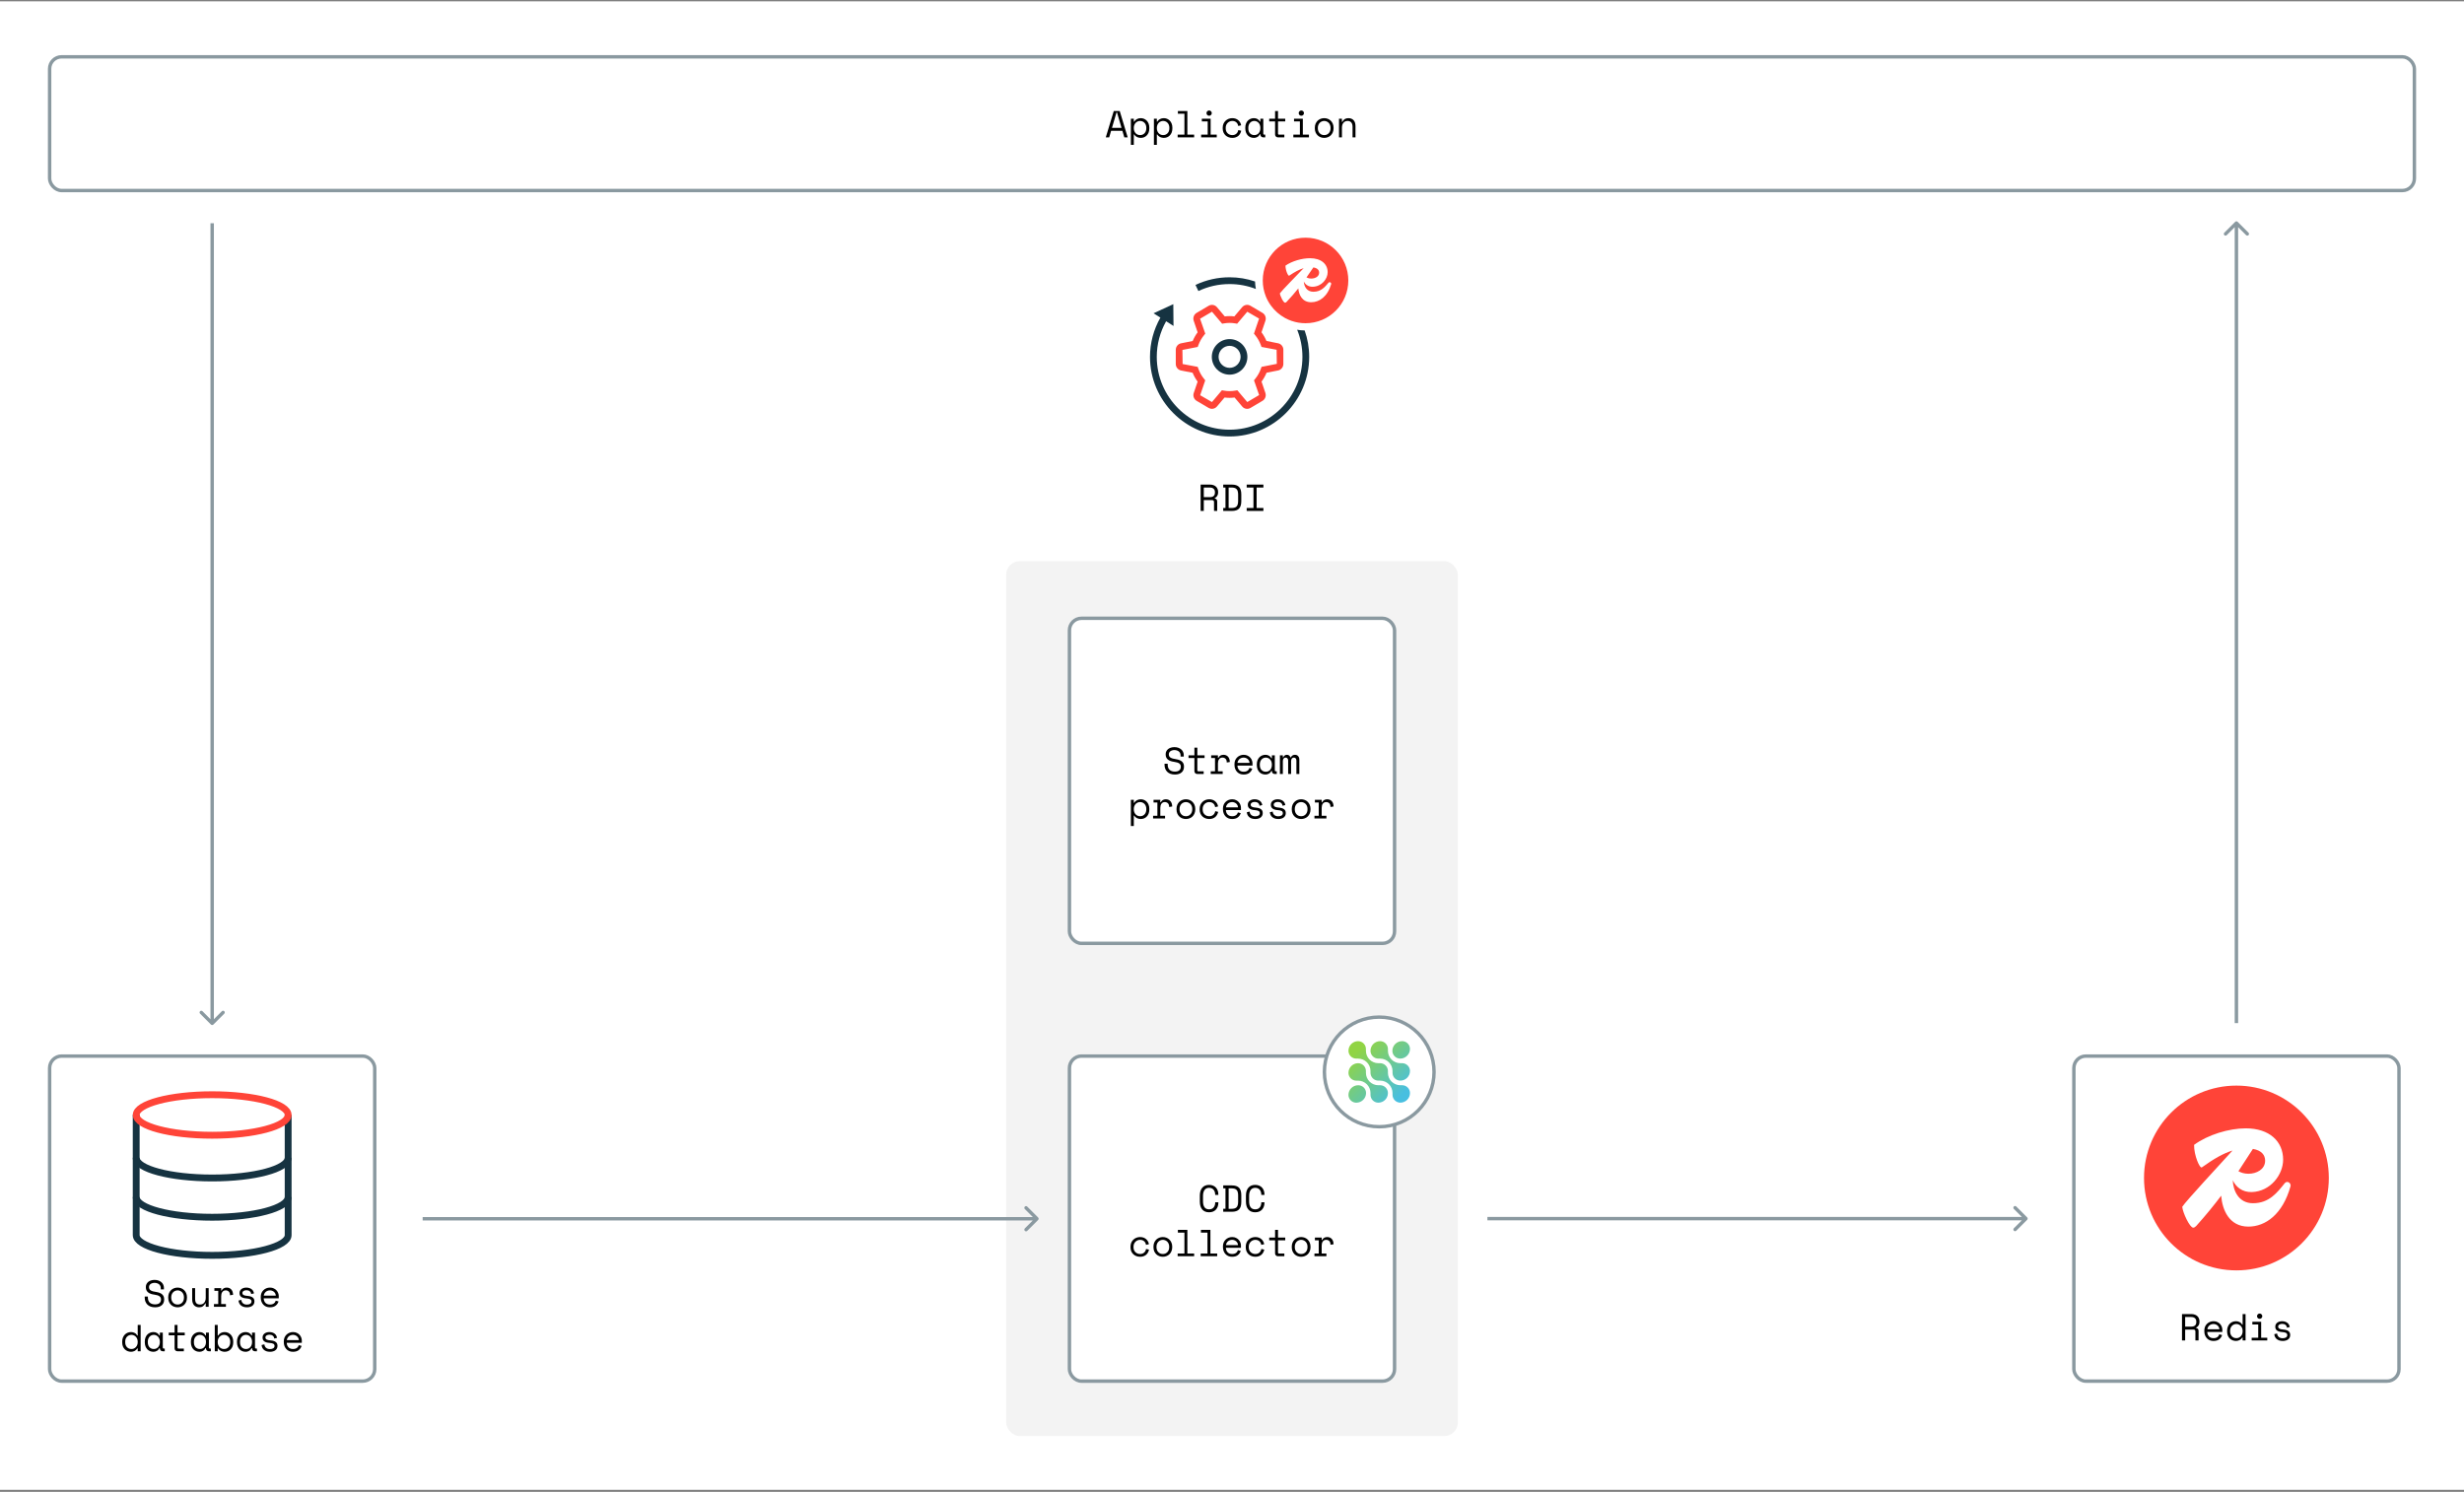 <svg width="720" height="436" viewBox="0 0 720 436" fill="none" xmlns="http://www.w3.org/2000/svg">
<rect x="0" y="0" width="720" height="436" fill="#808080" stroke="none"/>
<rect width="720" height="435" transform="translate(0 0.39)" fill="white"/>
<rect x="606" y="308.632" width="95" height="95" rx="3.5" fill="white" stroke="#8A99A0"/>
<path d="M642.437 391.733H641.513V389.159C641.513 388.968 641.469 388.821 641.381 388.719C641.293 388.616 641.139 388.565 640.919 388.565H638.521V391.733H637.597V384.033H640.347C640.743 384.033 641.087 384.091 641.381 384.209C641.674 384.319 641.916 384.469 642.107 384.66C642.305 384.85 642.451 385.074 642.547 385.331C642.649 385.58 642.701 385.844 642.701 386.123V386.453C642.701 386.739 642.62 387.025 642.459 387.311C642.305 387.597 642.063 387.817 641.733 387.971V388.103C641.953 388.139 642.125 388.227 642.25 388.367C642.374 388.506 642.437 388.704 642.437 388.961V391.733ZM638.521 387.707H640.237C640.757 387.707 641.142 387.597 641.392 387.377C641.648 387.149 641.777 386.819 641.777 386.387V386.189C641.777 385.8 641.648 385.488 641.392 385.254C641.142 385.012 640.757 384.891 640.237 384.891H638.521V387.707ZM644.981 389.269C645.003 389.811 645.172 390.248 645.487 390.578C645.802 390.908 646.242 391.073 646.807 391.073C647.064 391.073 647.287 391.043 647.478 390.985C647.669 390.926 647.83 390.845 647.962 390.743C648.101 390.64 648.211 390.523 648.292 390.391C648.38 390.251 648.45 390.105 648.501 389.951L649.315 390.171C649.161 390.677 648.875 391.091 648.457 391.414C648.046 391.729 647.489 391.887 646.785 391.887C646.396 391.887 646.037 391.821 645.707 391.689C645.384 391.549 645.106 391.355 644.871 391.106C644.636 390.856 644.453 390.559 644.321 390.215C644.189 389.87 644.123 389.489 644.123 389.071V388.807C644.123 388.425 644.189 388.07 644.321 387.74C644.46 387.41 644.651 387.127 644.893 386.893C645.135 386.651 645.417 386.464 645.74 386.332C646.07 386.192 646.426 386.123 646.807 386.123C647.254 386.123 647.639 386.207 647.962 386.376C648.292 386.537 648.56 386.739 648.765 386.981C648.978 387.223 649.132 387.487 649.227 387.773C649.33 388.059 649.381 388.323 649.381 388.565V389.269H644.981ZM646.807 386.937C646.565 386.937 646.338 386.977 646.125 387.058C645.92 387.131 645.736 387.237 645.575 387.377C645.421 387.516 645.293 387.681 645.19 387.872C645.095 388.055 645.032 388.257 645.003 388.477H648.523C648.508 388.242 648.45 388.029 648.347 387.839C648.252 387.648 648.123 387.487 647.962 387.355C647.808 387.223 647.628 387.12 647.423 387.047C647.225 386.973 647.02 386.937 646.807 386.937ZM655.313 390.897H655.181C655.093 391.065 654.98 391.212 654.84 391.337C654.708 391.461 654.562 391.564 654.4 391.645C654.246 391.725 654.081 391.784 653.905 391.821C653.729 391.865 653.561 391.887 653.399 391.887C653.033 391.887 652.692 391.824 652.376 391.7C652.061 391.575 651.782 391.395 651.54 391.161C651.306 390.926 651.119 390.636 650.979 390.292C650.847 389.94 650.781 389.54 650.781 389.093V388.917C650.781 388.477 650.851 388.084 650.99 387.74C651.13 387.388 651.317 387.094 651.551 386.86C651.786 386.618 652.061 386.434 652.376 386.31C652.692 386.185 653.025 386.123 653.377 386.123C653.751 386.123 654.1 386.207 654.422 386.376C654.752 386.537 655.005 386.79 655.181 387.135H655.313V384.033H656.171V391.733H655.313V390.897ZM653.487 391.073C653.744 391.073 653.982 391.025 654.202 390.93C654.422 390.834 654.613 390.699 654.774 390.523C654.943 390.347 655.075 390.138 655.17 389.896C655.266 389.646 655.313 389.371 655.313 389.071V388.939C655.313 388.645 655.266 388.378 655.17 388.136C655.075 387.886 654.943 387.674 654.774 387.498C654.613 387.322 654.419 387.186 654.191 387.091C653.971 386.988 653.737 386.937 653.487 386.937C653.231 386.937 652.989 386.984 652.761 387.08C652.541 387.175 652.347 387.311 652.178 387.487C652.017 387.663 651.889 387.872 651.793 388.114C651.705 388.356 651.661 388.623 651.661 388.917V389.093C651.661 389.401 651.705 389.676 651.793 389.918C651.889 390.16 652.017 390.369 652.178 390.545C652.347 390.713 652.541 390.845 652.761 390.941C652.981 391.029 653.223 391.073 653.487 391.073ZM659.519 384.649C659.519 384.436 659.592 384.256 659.739 384.11C659.893 383.956 660.076 383.879 660.289 383.879C660.501 383.879 660.681 383.956 660.828 384.11C660.982 384.256 661.059 384.436 661.059 384.649C661.059 384.861 660.982 385.045 660.828 385.199C660.681 385.345 660.501 385.419 660.289 385.419C660.076 385.419 659.893 385.345 659.739 385.199C659.592 385.045 659.519 384.861 659.519 384.649ZM657.957 390.941H659.871V387.069H658.155V386.277H660.729V390.941H662.511V391.733H657.957V390.941ZM665.693 387.685C665.693 387.949 665.803 388.15 666.023 388.29C666.25 388.429 666.661 388.521 667.255 388.565C667.893 388.616 668.377 388.77 668.707 389.027C669.044 389.276 669.213 389.643 669.213 390.127V390.193C669.213 390.457 669.158 390.695 669.048 390.908C668.945 391.113 668.799 391.289 668.608 391.436C668.425 391.582 668.197 391.692 667.926 391.766C667.662 391.846 667.372 391.887 667.057 391.887C666.632 391.887 666.265 391.832 665.957 391.722C665.656 391.604 665.403 391.454 665.198 391.271C665 391.08 664.85 390.867 664.747 390.633C664.644 390.391 664.586 390.149 664.571 389.907L665.385 389.709C665.422 390.127 665.583 390.464 665.869 390.721C666.155 390.97 666.536 391.095 667.013 391.095C667.416 391.095 667.739 391.018 667.981 390.864C668.23 390.702 668.355 390.479 668.355 390.193C668.355 389.885 668.234 389.665 667.992 389.533C667.75 389.401 667.358 389.316 666.815 389.28C666.184 389.236 665.7 389.089 665.363 388.84C665.026 388.59 664.857 388.227 664.857 387.751V387.685C664.857 387.428 664.912 387.204 665.022 387.014C665.132 386.816 665.279 386.651 665.462 386.519C665.653 386.387 665.865 386.288 666.1 386.222C666.335 386.156 666.58 386.123 666.837 386.123C667.196 386.123 667.512 386.174 667.783 386.277C668.054 386.372 668.282 386.5 668.465 386.662C668.648 386.816 668.788 386.995 668.883 387.201C668.986 387.406 669.052 387.611 669.081 387.817L668.267 388.015C668.23 387.663 668.087 387.388 667.838 387.19C667.596 386.992 667.277 386.893 666.881 386.893C666.727 386.893 666.577 386.911 666.43 386.948C666.291 386.977 666.166 387.025 666.056 387.091C665.946 387.157 665.858 387.241 665.792 387.344C665.726 387.439 665.693 387.553 665.693 387.685Z" fill="black"/>
<circle cx="653.5" cy="344.264" r="27" fill="#FF4438"/>
<g clip-path="url(#clip0_12170_472)">
<path d="M667.63 345.766C665.44 348.507 663.074 351.64 658.344 351.64C654.118 351.64 652.544 347.938 652.433 344.93C653.359 346.875 655.169 348.45 657.993 348.377C663.425 348.203 667.148 343.329 667.148 338.891C667.148 333.582 663.162 329.753 656.241 329.753C651.291 329.753 645.159 331.624 641.129 334.583C641.085 337.629 642.794 341.589 643.407 341.154C646.9 338.658 649.671 337.052 652.358 336.246C648.38 340.653 638.837 350.884 637.669 352.685C637.8 354.338 639.859 358.777 640.866 358.777C641.173 358.777 641.436 358.603 641.742 358.298C644.619 355.087 646.965 352.208 649.051 349.433C649.344 353.5 651.357 358.472 656.986 358.472C662.023 358.472 667.017 354.86 669.295 346.723C669.557 345.723 668.331 344.939 667.63 345.766ZM661.892 339.195C661.892 341.763 659.351 343.025 657.03 343.025C655.789 343.025 654.835 342.701 654.082 342.28C655.469 340.194 656.842 338.054 658.317 335.764C660.918 336.201 661.892 337.637 661.892 339.195Z" fill="white"/>
</g>
<path d="M592.354 356.486C592.549 356.291 592.549 355.974 592.354 355.779L589.172 352.597C588.976 352.402 588.66 352.402 588.464 352.597C588.269 352.792 588.269 353.109 588.464 353.304L591.293 356.133L588.464 358.961C588.269 359.156 588.269 359.473 588.464 359.668C588.66 359.863 588.976 359.863 589.172 359.668L592.354 356.486ZM592 355.633H434.632V356.633H592V355.633Z" fill="#8A99A0"/>
<path d="M355.672 149.32H354.748V146.746C354.748 146.556 354.704 146.409 354.616 146.306C354.528 146.204 354.374 146.152 354.154 146.152H351.756V149.32H350.832V141.62H353.582C353.978 141.62 354.323 141.679 354.616 141.796C354.909 141.906 355.151 142.057 355.342 142.247C355.54 142.438 355.687 142.662 355.782 142.918C355.885 143.168 355.936 143.432 355.936 143.71V144.04C355.936 144.326 355.855 144.612 355.694 144.898C355.54 145.184 355.298 145.404 354.968 145.558V145.69C355.188 145.727 355.36 145.815 355.485 145.954C355.61 146.094 355.672 146.292 355.672 146.548V149.32ZM351.756 145.294H353.472C353.993 145.294 354.378 145.184 354.627 144.964C354.884 144.737 355.012 144.407 355.012 143.974V143.776C355.012 143.388 354.884 143.076 354.627 142.841C354.378 142.599 353.993 142.478 353.472 142.478H351.756V145.294ZM357.435 141.62H359.965C360.919 141.62 361.615 141.848 362.055 142.302C362.495 142.757 362.715 143.483 362.715 144.48V146.46C362.715 147.458 362.495 148.184 362.055 148.638C361.615 149.093 360.919 149.32 359.965 149.32H357.435V148.451H358.095V142.478H357.435V141.62ZM359.833 148.462C360.171 148.462 360.46 148.429 360.702 148.363C360.952 148.297 361.157 148.187 361.318 148.033C361.48 147.872 361.597 147.659 361.67 147.395C361.751 147.131 361.791 146.798 361.791 146.394V144.546C361.791 144.143 361.751 143.809 361.67 143.545C361.597 143.281 361.48 143.072 361.318 142.918C361.157 142.757 360.952 142.643 360.702 142.577C360.46 142.511 360.171 142.478 359.833 142.478H359.019V148.462H359.833ZM364.292 141.62H369.176V142.478H367.196V148.462H369.176V149.32H364.292V148.462H366.272V142.478H364.292V141.62Z" fill="black"/>
<rect x="14.5" y="16.602" width="691" height="39.077" rx="3.5" fill="white" stroke="#8A99A0"/>
<path d="M327.972 38.227H324.672L324.111 40.141H323.121L325.453 32.441H327.191L329.523 40.141H328.533L327.972 38.227ZM326.256 32.837L324.925 37.369H327.719L326.388 32.837H326.256ZM331.308 42.341H330.45V34.685H331.308V35.543H331.44C331.631 35.213 331.895 34.964 332.232 34.795C332.569 34.619 332.936 34.531 333.332 34.531C333.669 34.531 333.988 34.594 334.289 34.718C334.59 34.843 334.854 35.023 335.081 35.257C335.316 35.492 335.499 35.782 335.631 36.126C335.77 36.471 335.84 36.863 335.84 37.303V37.523C335.84 37.971 335.774 38.367 335.642 38.711C335.51 39.056 335.327 39.346 335.092 39.58C334.865 39.815 334.597 39.995 334.289 40.119C333.981 40.237 333.655 40.295 333.31 40.295C333.134 40.295 332.954 40.273 332.771 40.229C332.588 40.193 332.412 40.134 332.243 40.053C332.082 39.965 331.931 39.863 331.792 39.745C331.653 39.621 331.535 39.474 331.44 39.305H331.308V42.341ZM333.134 39.481C333.398 39.481 333.64 39.437 333.86 39.349C334.08 39.254 334.271 39.122 334.432 38.953C334.601 38.785 334.729 38.579 334.817 38.337C334.912 38.095 334.96 37.824 334.96 37.523V37.303C334.96 37.01 334.912 36.746 334.817 36.511C334.729 36.269 334.601 36.064 334.432 35.895C334.271 35.719 334.076 35.584 333.849 35.488C333.629 35.393 333.391 35.345 333.134 35.345C332.877 35.345 332.639 35.397 332.419 35.499C332.199 35.595 332.005 35.73 331.836 35.906C331.675 36.082 331.546 36.295 331.451 36.544C331.356 36.786 331.308 37.054 331.308 37.347V37.479C331.308 37.78 331.356 38.055 331.451 38.304C331.546 38.546 331.675 38.755 331.836 38.931C332.005 39.107 332.199 39.243 332.419 39.338C332.639 39.434 332.877 39.481 333.134 39.481ZM338.043 42.341H337.185V34.685H338.043V35.543H338.175C338.366 35.213 338.63 34.964 338.967 34.795C339.305 34.619 339.671 34.531 340.067 34.531C340.405 34.531 340.724 34.594 341.024 34.718C341.325 34.843 341.589 35.023 341.816 35.257C342.051 35.492 342.234 35.782 342.366 36.126C342.506 36.471 342.575 36.863 342.575 37.303V37.523C342.575 37.971 342.509 38.367 342.377 38.711C342.245 39.056 342.062 39.346 341.827 39.58C341.6 39.815 341.332 39.995 341.024 40.119C340.716 40.237 340.39 40.295 340.045 40.295C339.869 40.295 339.69 40.273 339.506 40.229C339.323 40.193 339.147 40.134 338.978 40.053C338.817 39.965 338.667 39.863 338.527 39.745C338.388 39.621 338.271 39.474 338.175 39.305H338.043V42.341ZM339.869 39.481C340.133 39.481 340.375 39.437 340.595 39.349C340.815 39.254 341.006 39.122 341.167 38.953C341.336 38.785 341.464 38.579 341.552 38.337C341.648 38.095 341.695 37.824 341.695 37.523V37.303C341.695 37.01 341.648 36.746 341.552 36.511C341.464 36.269 341.336 36.064 341.167 35.895C341.006 35.719 340.812 35.584 340.584 35.488C340.364 35.393 340.126 35.345 339.869 35.345C339.613 35.345 339.374 35.397 339.154 35.499C338.934 35.595 338.74 35.73 338.571 35.906C338.41 36.082 338.282 36.295 338.186 36.544C338.091 36.786 338.043 37.054 338.043 37.347V37.479C338.043 37.78 338.091 38.055 338.186 38.304C338.282 38.546 338.41 38.755 338.571 38.931C338.74 39.107 338.934 39.243 339.154 39.338C339.374 39.434 339.613 39.481 339.869 39.481ZM344.119 39.349H346.099V33.233H344.185V32.441H346.957V39.349H348.937V40.141H344.119V39.349ZM352.548 33.057C352.548 32.845 352.621 32.665 352.768 32.518C352.922 32.364 353.105 32.287 353.318 32.287C353.531 32.287 353.71 32.364 353.857 32.518C354.011 32.665 354.088 32.845 354.088 33.057C354.088 33.27 354.011 33.453 353.857 33.607C353.71 33.754 353.531 33.827 353.318 33.827C353.105 33.827 352.922 33.754 352.768 33.607C352.621 33.453 352.548 33.27 352.548 33.057ZM350.986 39.349H352.9V35.477H351.184V34.685H353.758V39.349H355.54V40.141H350.986V39.349ZM362.693 38.205C362.635 38.506 362.532 38.785 362.385 39.041C362.246 39.298 362.066 39.522 361.846 39.712C361.626 39.896 361.37 40.039 361.076 40.141C360.783 40.244 360.457 40.295 360.097 40.295C359.716 40.295 359.353 40.233 359.008 40.108C358.671 39.984 358.374 39.804 358.117 39.569C357.861 39.327 357.655 39.034 357.501 38.689C357.355 38.345 357.281 37.949 357.281 37.501V37.369C357.281 36.929 357.355 36.533 357.501 36.181C357.655 35.829 357.861 35.532 358.117 35.29C358.374 35.048 358.671 34.861 359.008 34.729C359.353 34.597 359.716 34.531 360.097 34.531C360.442 34.531 360.761 34.583 361.054 34.685C361.348 34.788 361.604 34.935 361.824 35.125C362.052 35.309 362.235 35.529 362.374 35.785C362.521 36.042 362.62 36.321 362.671 36.621L361.813 36.819C361.791 36.629 361.736 36.445 361.648 36.269C361.568 36.086 361.454 35.928 361.307 35.796C361.168 35.657 360.996 35.547 360.79 35.466C360.585 35.386 360.347 35.345 360.075 35.345C359.811 35.345 359.562 35.397 359.327 35.499C359.1 35.595 358.898 35.734 358.722 35.917C358.546 36.093 358.407 36.306 358.304 36.555C358.209 36.805 358.161 37.076 358.161 37.369V37.501C358.161 37.809 358.209 38.088 358.304 38.337C358.407 38.579 358.546 38.785 358.722 38.953C358.898 39.122 359.104 39.254 359.338 39.349C359.573 39.437 359.826 39.481 360.097 39.481C360.369 39.481 360.603 39.441 360.801 39.36C361.007 39.272 361.179 39.162 361.318 39.03C361.465 38.891 361.579 38.733 361.659 38.557C361.747 38.381 361.806 38.198 361.835 38.007L362.693 38.205ZM368.285 39.217H368.153C367.977 39.584 367.731 39.855 367.416 40.031C367.108 40.207 366.781 40.295 366.437 40.295C366.077 40.295 365.744 40.237 365.436 40.119C365.128 39.995 364.856 39.815 364.622 39.58C364.394 39.338 364.215 39.045 364.083 38.7C363.951 38.356 363.885 37.956 363.885 37.501V37.325C363.885 36.878 363.951 36.482 364.083 36.137C364.215 35.793 364.394 35.503 364.622 35.268C364.856 35.026 365.128 34.843 365.436 34.718C365.744 34.594 366.07 34.531 366.415 34.531C366.789 34.531 367.126 34.616 367.427 34.784C367.735 34.946 367.977 35.199 368.153 35.543H368.285V34.685H369.143V39.019C369.143 39.239 369.242 39.349 369.44 39.349H369.715V40.141H369.132C368.882 40.141 368.677 40.061 368.516 39.899C368.362 39.738 368.285 39.533 368.285 39.283V39.217ZM366.525 39.481C366.781 39.481 367.016 39.434 367.229 39.338C367.449 39.243 367.636 39.107 367.79 38.931C367.944 38.755 368.065 38.546 368.153 38.304C368.241 38.055 368.285 37.78 368.285 37.479V37.347C368.285 37.054 368.241 36.786 368.153 36.544C368.065 36.295 367.94 36.082 367.779 35.906C367.625 35.73 367.438 35.595 367.218 35.499C367.005 35.397 366.774 35.345 366.525 35.345C366.268 35.345 366.033 35.393 365.821 35.488C365.608 35.584 365.421 35.719 365.26 35.895C365.106 36.064 364.985 36.273 364.897 36.522C364.809 36.764 364.765 37.032 364.765 37.325V37.501C364.765 38.125 364.926 38.612 365.249 38.964C365.579 39.309 366.004 39.481 366.525 39.481ZM370.873 34.685H372.589V32.441H373.447V34.685H375.559V35.477H373.447V39.019C373.447 39.239 373.546 39.349 373.744 39.349H375.295V40.141H373.436C373.187 40.141 372.981 40.061 372.82 39.899C372.666 39.738 372.589 39.533 372.589 39.283V35.477H370.873V34.685ZM379.489 33.057C379.489 32.845 379.563 32.665 379.709 32.518C379.863 32.364 380.047 32.287 380.259 32.287C380.472 32.287 380.652 32.364 380.798 32.518C380.952 32.665 381.029 32.845 381.029 33.057C381.029 33.27 380.952 33.453 380.798 33.607C380.652 33.754 380.472 33.827 380.259 33.827C380.047 33.827 379.863 33.754 379.709 33.607C379.563 33.453 379.489 33.27 379.489 33.057ZM377.927 39.349H379.841V35.477H378.125V34.685H380.699V39.349H382.481V40.141H377.927V39.349ZM389.679 37.479C389.679 37.934 389.602 38.337 389.448 38.689C389.301 39.034 389.103 39.327 388.854 39.569C388.604 39.804 388.311 39.984 387.974 40.108C387.644 40.233 387.299 40.295 386.94 40.295C386.573 40.295 386.225 40.233 385.895 40.108C385.565 39.984 385.275 39.804 385.026 39.569C384.776 39.327 384.575 39.034 384.421 38.689C384.274 38.337 384.201 37.934 384.201 37.479V37.347C384.201 36.9 384.274 36.504 384.421 36.159C384.575 35.807 384.776 35.51 385.026 35.268C385.282 35.026 385.576 34.843 385.906 34.718C386.236 34.594 386.58 34.531 386.94 34.531C387.299 34.531 387.644 34.594 387.974 34.718C388.304 34.843 388.593 35.026 388.843 35.268C389.099 35.51 389.301 35.807 389.448 36.159C389.602 36.504 389.679 36.9 389.679 37.347V37.479ZM386.94 39.481C387.204 39.481 387.446 39.437 387.666 39.349C387.893 39.254 388.091 39.118 388.26 38.942C388.428 38.766 388.56 38.557 388.656 38.315C388.751 38.066 388.799 37.787 388.799 37.479V37.347C388.799 37.054 388.751 36.786 388.656 36.544C388.56 36.295 388.428 36.082 388.26 35.906C388.091 35.73 387.893 35.595 387.666 35.499C387.438 35.397 387.196 35.345 386.94 35.345C386.683 35.345 386.441 35.397 386.214 35.499C385.986 35.595 385.788 35.73 385.62 35.906C385.451 36.082 385.319 36.295 385.224 36.544C385.128 36.786 385.081 37.054 385.081 37.347V37.479C385.081 37.787 385.128 38.066 385.224 38.315C385.319 38.557 385.451 38.766 385.62 38.942C385.788 39.118 385.983 39.254 386.203 39.349C386.43 39.437 386.676 39.481 386.94 39.481ZM392.124 40.141H391.266V34.685H392.124V35.609H392.256C392.593 34.891 393.18 34.531 394.016 34.531C394.647 34.531 395.149 34.729 395.523 35.125C395.897 35.514 396.084 36.101 396.084 36.885V40.141H395.226V37.061C395.226 36.489 395.098 36.06 394.841 35.774C394.584 35.488 394.236 35.345 393.796 35.345C393.275 35.345 392.865 35.525 392.564 35.884C392.271 36.236 392.124 36.709 392.124 37.303V40.141Z" fill="black"/>
<path d="M653.854 64.826C653.658 64.631 653.342 64.631 653.146 64.826L649.964 68.008C649.769 68.203 649.769 68.52 649.964 68.715C650.16 68.91 650.476 68.91 650.672 68.715L653.5 65.887L656.328 68.715C656.524 68.91 656.84 68.91 657.036 68.715C657.231 68.52 657.231 68.203 657.036 68.008L653.854 64.826ZM654 299L654 65.18L653 65.18L653 299L654 299Z" fill="#8A99A0"/>
<path d="M354.162 119.489C353.836 119.489 353.509 119.4 353.202 119.232L349.659 117.143C348.887 116.678 348.531 115.718 348.818 114.867L349.956 111.531C349.362 110.73 348.877 109.869 348.491 108.938L345.116 108.275C344.225 108.107 343.572 107.305 343.572 106.385V102.218C343.572 101.298 344.225 100.496 345.116 100.328L348.511 99.655C348.887 98.754 349.372 97.903 349.956 97.121L348.808 93.736C348.521 92.865 348.877 91.905 349.639 91.45L353.182 89.361C353.984 88.896 354.974 89.055 355.588 89.757L357.884 92.469C358.824 92.35 359.754 92.35 360.685 92.469L362.971 89.767C363.595 89.055 364.584 88.886 365.386 89.351L368.919 91.44C369.691 91.895 370.058 92.855 369.771 93.716L368.622 97.111C369.206 97.893 369.691 98.744 370.067 99.645L373.462 100.318C374.353 100.496 375.006 101.288 375.006 102.208V106.375C375.006 107.295 374.353 108.097 373.462 108.265L370.097 108.928C369.721 109.859 369.226 110.72 368.632 111.522L369.761 114.847C370.048 115.728 369.691 116.688 368.909 117.143L365.396 119.222C364.584 119.687 363.604 119.529 362.991 118.816L360.754 116.173C359.774 116.302 358.814 116.302 357.824 116.173L355.597 118.806C355.211 119.251 354.677 119.479 354.143 119.479L354.162 119.489ZM354.143 91.103L350.669 93.152L352.193 97.507L351.846 97.932C351.134 98.813 350.57 99.793 350.174 100.862L349.986 101.387L345.512 102.267L345.571 106.385L349.976 107.216L350.164 107.751C350.55 108.839 351.114 109.839 351.836 110.72L352.183 111.145L350.698 115.5L354.143 117.5L357.052 114.055L357.616 114.154C358.745 114.352 359.863 114.352 360.992 114.154L361.556 114.055L364.465 117.5L367.93 115.451L366.425 111.145L366.772 110.72C367.494 109.839 368.058 108.839 368.444 107.751L368.632 107.216L373.096 106.335L373.037 102.218L368.622 101.387L368.434 100.862C368.038 99.793 367.474 98.803 366.762 97.932L366.415 97.507L367.91 93.103L364.465 91.103L361.496 94.607L360.942 94.508C359.853 94.32 358.765 94.32 357.676 94.508L357.122 94.607L354.152 91.103H354.143Z" fill="#FF4438"/>
<path d="M359.298 109.492C356.427 109.492 354.101 107.157 354.101 104.296C354.101 101.436 356.437 99.1 359.298 99.1C362.158 99.1 364.494 101.436 364.494 104.296C364.494 107.157 362.158 109.492 359.298 109.492ZM359.298 101.07C357.526 101.07 356.081 102.515 356.081 104.286C356.081 106.058 357.526 107.503 359.298 107.503C361.069 107.503 362.514 106.058 362.514 104.286C362.514 102.515 361.069 101.07 359.298 101.07Z" fill="#163341"/>
<path d="M350.182 85.056L349.331 83.274C352.458 81.79 355.814 81.037 359.298 81.037C361.901 81.037 364.395 81.463 366.731 82.265C366.76 83.007 366.839 83.74 366.968 84.452C364.583 83.522 362 83.017 359.298 83.017C356.111 83.017 353.042 83.7 350.182 85.056Z" fill="#163341"/>
<path d="M382.557 104.296C382.557 117.114 372.125 127.555 359.298 127.555C346.471 127.555 336.039 117.114 336.039 104.296C336.039 100.248 337.098 96.309 339.077 92.825L337.078 91.558L342.848 88.886L342.908 95.26L340.75 93.884C338.969 97.052 338.018 100.625 338.018 104.296C338.018 116.025 347.569 125.576 359.298 125.576C371.026 125.576 380.577 116.025 380.577 104.296C380.577 101.496 380.033 98.823 379.043 96.369C379.756 96.497 380.488 96.567 381.23 96.576C382.091 98.992 382.557 101.594 382.557 104.296Z" fill="#163341"/>
<path d="M393.989 81.962C393.989 88.862 388.399 94.462 381.489 94.462C380.089 94.462 378.739 94.232 377.489 93.802H377.469C376.799 93.572 376.159 93.292 375.549 92.962C375.509 92.942 375.459 92.912 375.409 92.882C373.829 92.002 372.459 90.792 371.399 89.342C370.789 88.502 370.269 87.592 369.879 86.612C369.309 85.172 368.989 83.602 368.989 81.962C368.989 75.062 374.589 69.462 381.489 69.462C388.389 69.462 393.989 75.062 393.989 81.962Z" fill="#FF4438"/>
<path d="M388.19 82.638C387.15 83.859 386.032 85.267 383.784 85.267C381.784 85.267 381.039 83.604 380.982 82.261C381.423 83.127 382.281 83.837 383.614 83.803C386.19 83.726 387.953 81.54 387.953 79.555C387.953 77.181 386.066 75.462 382.79 75.462C380.44 75.462 377.537 76.305 375.627 77.625C375.605 78.989 376.418 80.764 376.712 80.564C378.361 79.455 379.672 78.734 380.948 78.368C379.062 80.343 374.543 84.924 373.989 85.733C374.046 86.476 375.029 88.462 375.503 88.462C375.65 88.462 375.774 88.384 375.921 88.251C377.277 86.809 378.395 85.522 379.378 84.28C379.525 86.099 380.474 88.329 383.14 88.329C385.524 88.329 387.896 86.709 388.969 83.06C389.105 82.616 388.517 82.261 388.19 82.638ZM385.467 79.688C385.467 80.842 384.258 81.407 383.163 81.407C382.575 81.407 382.123 81.263 381.762 81.075C382.428 80.143 383.072 79.178 383.773 78.157C385.004 78.346 385.467 78.989 385.467 79.688Z" fill="white"/>
<rect x="14.5" y="308.632" width="95" height="95" rx="3.5" fill="white" stroke="#8A99A0"/>
<path d="M46.975 376.424C46.975 376.175 46.924 375.955 46.821 375.764C46.726 375.574 46.594 375.416 46.425 375.291C46.256 375.167 46.062 375.071 45.842 375.005C45.622 374.939 45.391 374.906 45.149 374.906C44.936 374.906 44.735 374.936 44.544 374.994C44.353 375.046 44.181 375.123 44.027 375.225C43.88 375.328 43.763 375.456 43.675 375.61C43.587 375.757 43.543 375.929 43.543 376.127V376.193C43.543 376.406 43.587 376.589 43.675 376.743C43.763 376.89 43.891 377.018 44.06 377.128C44.236 377.231 44.452 377.319 44.709 377.392C44.966 377.458 45.266 377.517 45.611 377.568C46.418 377.693 47.012 377.931 47.393 378.283C47.774 378.628 47.965 379.094 47.965 379.68V379.812C47.965 380.142 47.906 380.447 47.789 380.725C47.679 380.997 47.51 381.231 47.283 381.429C47.063 381.627 46.788 381.781 46.458 381.891C46.128 382.001 45.747 382.056 45.314 382.056C44.823 382.056 44.386 381.987 44.005 381.847C43.631 381.701 43.316 381.503 43.059 381.253C42.81 380.997 42.619 380.7 42.487 380.362C42.355 380.018 42.289 379.644 42.289 379.24V378.91H43.213V379.174C43.213 379.849 43.396 380.355 43.763 380.692C44.137 381.03 44.654 381.198 45.314 381.198C45.886 381.198 46.315 381.074 46.601 380.824C46.894 380.568 47.041 380.23 47.041 379.812V379.746C47.041 379.343 46.891 379.035 46.59 378.822C46.297 378.61 45.816 378.456 45.149 378.36C44.76 378.309 44.408 378.232 44.093 378.129C43.785 378.019 43.521 377.88 43.301 377.711C43.081 377.535 42.912 377.326 42.795 377.084C42.678 376.842 42.619 376.556 42.619 376.226V376.094C42.619 375.794 42.681 375.519 42.806 375.269C42.931 375.02 43.103 374.804 43.323 374.62C43.55 374.437 43.818 374.298 44.126 374.202C44.441 374.1 44.786 374.048 45.16 374.048C45.593 374.048 45.978 374.111 46.315 374.235C46.66 374.36 46.949 374.529 47.184 374.741C47.419 374.947 47.595 375.192 47.712 375.478C47.837 375.757 47.899 376.05 47.899 376.358V376.82H46.975V376.424ZM54.634 379.24C54.634 379.695 54.557 380.098 54.403 380.45C54.257 380.795 54.059 381.088 53.809 381.33C53.56 381.565 53.267 381.745 52.929 381.869C52.599 381.994 52.255 382.056 51.895 382.056C51.529 382.056 51.18 381.994 50.85 381.869C50.52 381.745 50.231 381.565 49.981 381.33C49.732 381.088 49.53 380.795 49.376 380.45C49.23 380.098 49.156 379.695 49.156 379.24V379.108C49.156 378.661 49.23 378.265 49.376 377.92C49.53 377.568 49.732 377.271 49.981 377.029C50.238 376.787 50.531 376.604 50.861 376.479C51.191 376.355 51.536 376.292 51.895 376.292C52.255 376.292 52.599 376.355 52.929 376.479C53.259 376.604 53.549 376.787 53.798 377.029C54.055 377.271 54.257 377.568 54.403 377.92C54.557 378.265 54.634 378.661 54.634 379.108V379.24ZM51.895 381.242C52.159 381.242 52.401 381.198 52.621 381.11C52.849 381.015 53.047 380.879 53.215 380.703C53.384 380.527 53.516 380.318 53.611 380.076C53.707 379.827 53.754 379.548 53.754 379.24V379.108C53.754 378.815 53.707 378.547 53.611 378.305C53.516 378.056 53.384 377.843 53.215 377.667C53.047 377.491 52.849 377.356 52.621 377.26C52.394 377.158 52.152 377.106 51.895 377.106C51.639 377.106 51.397 377.158 51.169 377.26C50.942 377.356 50.744 377.491 50.575 377.667C50.407 377.843 50.275 378.056 50.179 378.305C50.084 378.547 50.036 378.815 50.036 379.108V379.24C50.036 379.548 50.084 379.827 50.179 380.076C50.275 380.318 50.407 380.527 50.575 380.703C50.744 380.879 50.938 381.015 51.158 381.11C51.386 381.198 51.631 381.242 51.895 381.242ZM60.116 376.446H60.974V381.902H60.116V380.912H59.984C59.808 381.264 59.577 381.543 59.291 381.748C59.005 381.954 58.642 382.056 58.202 382.056C57.901 382.056 57.622 382.005 57.366 381.902C57.116 381.807 56.9 381.66 56.717 381.462C56.541 381.264 56.401 381.019 56.299 380.725C56.203 380.432 56.156 380.091 56.156 379.702V376.446H57.014V379.592C57.014 380.164 57.131 380.582 57.366 380.846C57.6 381.11 57.96 381.242 58.444 381.242C58.964 381.242 59.371 381.066 59.665 380.714C59.965 380.355 60.116 379.878 60.116 379.284V376.446ZM62.649 376.446H64.629V377.172H64.761C64.9 376.872 65.098 376.652 65.355 376.512C65.612 376.366 65.905 376.292 66.235 376.292C66.785 376.292 67.229 376.472 67.566 376.831C67.903 377.191 68.083 377.715 68.105 378.404L67.203 378.536C67.203 378.03 67.082 377.667 66.84 377.447C66.598 377.22 66.301 377.106 65.949 377.106C65.722 377.106 65.524 377.15 65.355 377.238C65.194 377.326 65.058 377.447 64.948 377.601C64.838 377.755 64.757 377.935 64.706 378.14C64.655 378.346 64.629 378.566 64.629 378.8V381.11H66.015V381.902H62.517V381.11H63.771V377.238H62.649V376.446ZM70.825 377.854C70.825 378.118 70.935 378.32 71.155 378.459C71.383 378.599 71.793 378.69 72.387 378.734C73.025 378.786 73.509 378.94 73.839 379.196C74.177 379.446 74.345 379.812 74.345 380.296V380.362C74.345 380.626 74.29 380.865 74.18 381.077C74.078 381.283 73.931 381.459 73.74 381.605C73.557 381.752 73.33 381.862 73.058 381.935C72.794 382.016 72.505 382.056 72.189 382.056C71.764 382.056 71.397 382.001 71.089 381.891C70.789 381.774 70.536 381.624 70.33 381.44C70.132 381.25 69.982 381.037 69.879 380.802C69.777 380.56 69.718 380.318 69.703 380.076L70.517 379.878C70.554 380.296 70.715 380.634 71.001 380.89C71.287 381.14 71.669 381.264 72.145 381.264C72.549 381.264 72.871 381.187 73.113 381.033C73.363 380.872 73.487 380.648 73.487 380.362C73.487 380.054 73.366 379.834 73.124 379.702C72.882 379.57 72.49 379.486 71.947 379.449C71.317 379.405 70.833 379.259 70.495 379.009C70.158 378.76 69.989 378.397 69.989 377.92V377.854C69.989 377.598 70.044 377.374 70.154 377.183C70.264 376.985 70.411 376.82 70.594 376.688C70.785 376.556 70.998 376.457 71.232 376.391C71.467 376.325 71.713 376.292 71.969 376.292C72.329 376.292 72.644 376.344 72.915 376.446C73.187 376.542 73.414 376.67 73.597 376.831C73.781 376.985 73.92 377.165 74.015 377.37C74.118 377.576 74.184 377.781 74.213 377.986L73.399 378.184C73.363 377.832 73.22 377.557 72.97 377.359C72.728 377.161 72.409 377.062 72.013 377.062C71.859 377.062 71.709 377.081 71.562 377.117C71.423 377.147 71.298 377.194 71.188 377.26C71.078 377.326 70.99 377.411 70.924 377.513C70.858 377.609 70.825 377.722 70.825 377.854ZM77.055 379.438C77.077 379.981 77.245 380.417 77.561 380.747C77.876 381.077 78.316 381.242 78.881 381.242C79.137 381.242 79.361 381.213 79.552 381.154C79.742 381.096 79.904 381.015 80.036 380.912C80.175 380.81 80.285 380.692 80.366 380.56C80.454 380.421 80.523 380.274 80.575 380.12L81.389 380.34C81.235 380.846 80.949 381.261 80.531 381.583C80.12 381.899 79.563 382.056 78.859 382.056C78.47 382.056 78.111 381.99 77.781 381.858C77.458 381.719 77.179 381.525 76.945 381.275C76.71 381.026 76.527 380.729 76.395 380.384C76.263 380.04 76.197 379.658 76.197 379.24V378.976C76.197 378.595 76.263 378.239 76.395 377.909C76.534 377.579 76.725 377.297 76.967 377.062C77.209 376.82 77.491 376.633 77.814 376.501C78.144 376.362 78.499 376.292 78.881 376.292C79.328 376.292 79.713 376.377 80.036 376.545C80.366 376.707 80.633 376.908 80.839 377.15C81.051 377.392 81.205 377.656 81.301 377.942C81.403 378.228 81.455 378.492 81.455 378.734V379.438H77.055ZM78.881 377.106C78.639 377.106 78.411 377.147 78.199 377.227C77.993 377.301 77.81 377.407 77.649 377.546C77.495 377.686 77.366 377.851 77.264 378.041C77.168 378.225 77.106 378.426 77.077 378.646H80.597C80.582 378.412 80.523 378.199 80.421 378.008C80.325 377.818 80.197 377.656 80.036 377.524C79.882 377.392 79.702 377.29 79.497 377.216C79.299 377.143 79.093 377.106 78.881 377.106ZM40.24 394.066H40.108C40.02 394.235 39.906 394.382 39.767 394.506C39.635 394.631 39.488 394.734 39.327 394.814C39.173 394.895 39.008 394.954 38.832 394.99C38.656 395.034 38.487 395.056 38.326 395.056C37.959 395.056 37.618 394.994 37.303 394.869C36.987 394.745 36.709 394.565 36.467 394.33C36.232 394.096 36.045 393.806 35.906 393.461C35.774 393.109 35.708 392.71 35.708 392.262V392.086C35.708 391.646 35.777 391.254 35.917 390.909C36.056 390.557 36.243 390.264 36.478 390.029C36.712 389.787 36.987 389.604 37.303 389.479C37.618 389.355 37.952 389.292 38.304 389.292C38.678 389.292 39.026 389.377 39.349 389.545C39.679 389.707 39.932 389.96 40.108 390.304H40.24V387.202H41.098V394.902H40.24V394.066ZM38.414 394.242C38.67 394.242 38.909 394.195 39.129 394.099C39.349 394.004 39.539 393.868 39.701 393.692C39.869 393.516 40.001 393.307 40.097 393.065C40.192 392.816 40.24 392.541 40.24 392.24V392.108C40.24 391.815 40.192 391.547 40.097 391.305C40.001 391.056 39.869 390.843 39.701 390.667C39.539 390.491 39.345 390.356 39.118 390.26C38.898 390.158 38.663 390.106 38.414 390.106C38.157 390.106 37.915 390.154 37.688 390.249C37.468 390.345 37.273 390.48 37.105 390.656C36.943 390.832 36.815 391.041 36.72 391.283C36.632 391.525 36.588 391.793 36.588 392.086V392.262C36.588 392.57 36.632 392.845 36.72 393.087C36.815 393.329 36.943 393.538 37.105 393.714C37.273 393.883 37.468 394.015 37.688 394.11C37.908 394.198 38.15 394.242 38.414 394.242ZM46.711 393.978H46.579C46.403 394.345 46.157 394.616 45.842 394.792C45.534 394.968 45.208 395.056 44.863 395.056C44.504 395.056 44.17 394.998 43.862 394.88C43.554 394.756 43.283 394.576 43.048 394.341C42.821 394.099 42.641 393.806 42.509 393.461C42.377 393.117 42.311 392.717 42.311 392.262V392.086C42.311 391.639 42.377 391.243 42.509 390.898C42.641 390.554 42.821 390.264 43.048 390.029C43.283 389.787 43.554 389.604 43.862 389.479C44.17 389.355 44.496 389.292 44.841 389.292C45.215 389.292 45.552 389.377 45.853 389.545C46.161 389.707 46.403 389.96 46.579 390.304H46.711V389.446H47.569V393.78C47.569 394 47.668 394.11 47.866 394.11H48.141V394.902H47.558C47.309 394.902 47.103 394.822 46.942 394.66C46.788 394.499 46.711 394.294 46.711 394.044V393.978ZM44.951 394.242C45.208 394.242 45.442 394.195 45.655 394.099C45.875 394.004 46.062 393.868 46.216 393.692C46.37 393.516 46.491 393.307 46.579 393.065C46.667 392.816 46.711 392.541 46.711 392.24V392.108C46.711 391.815 46.667 391.547 46.579 391.305C46.491 391.056 46.366 390.843 46.205 390.667C46.051 390.491 45.864 390.356 45.644 390.26C45.431 390.158 45.2 390.106 44.951 390.106C44.694 390.106 44.46 390.154 44.247 390.249C44.034 390.345 43.847 390.48 43.686 390.656C43.532 390.825 43.411 391.034 43.323 391.283C43.235 391.525 43.191 391.793 43.191 392.086V392.262C43.191 392.886 43.352 393.373 43.675 393.725C44.005 394.07 44.43 394.242 44.951 394.242ZM49.299 389.446H51.015V387.202H51.873V389.446H53.985V390.238H51.873V393.78C51.873 394 51.972 394.11 52.17 394.11H53.721V394.902H51.862C51.613 394.902 51.408 394.822 51.246 394.66C51.092 394.499 51.015 394.294 51.015 394.044V390.238H49.299V389.446ZM60.182 393.978H60.05C59.874 394.345 59.628 394.616 59.313 394.792C59.005 394.968 58.678 395.056 58.334 395.056C57.974 395.056 57.641 394.998 57.333 394.88C57.025 394.756 56.753 394.576 56.519 394.341C56.291 394.099 56.112 393.806 55.98 393.461C55.848 393.117 55.782 392.717 55.782 392.262V392.086C55.782 391.639 55.848 391.243 55.98 390.898C56.112 390.554 56.291 390.264 56.519 390.029C56.753 389.787 57.025 389.604 57.333 389.479C57.641 389.355 57.967 389.292 58.312 389.292C58.686 389.292 59.023 389.377 59.324 389.545C59.632 389.707 59.874 389.96 60.05 390.304H60.182V389.446H61.04V393.78C61.04 394 61.139 394.11 61.337 394.11H61.612V394.902H61.029C60.779 394.902 60.574 394.822 60.413 394.66C60.259 394.499 60.182 394.294 60.182 394.044V393.978ZM58.422 394.242C58.678 394.242 58.913 394.195 59.126 394.099C59.346 394.004 59.533 393.868 59.687 393.692C59.841 393.516 59.962 393.307 60.05 393.065C60.138 392.816 60.182 392.541 60.182 392.24V392.108C60.182 391.815 60.138 391.547 60.05 391.305C59.962 391.056 59.837 390.843 59.676 390.667C59.522 390.491 59.335 390.356 59.115 390.26C58.902 390.158 58.671 390.106 58.422 390.106C58.165 390.106 57.93 390.154 57.718 390.249C57.505 390.345 57.318 390.48 57.157 390.656C57.003 390.825 56.882 391.034 56.794 391.283C56.706 391.525 56.662 391.793 56.662 392.086V392.262C56.662 392.886 56.823 393.373 57.146 393.725C57.476 394.07 57.901 394.242 58.422 394.242ZM63.617 394.902H62.759V387.202H63.617V390.304H63.749C63.94 389.974 64.204 389.725 64.541 389.556C64.878 389.38 65.245 389.292 65.641 389.292C65.978 389.292 66.297 389.355 66.598 389.479C66.899 389.604 67.163 389.784 67.39 390.018C67.625 390.253 67.808 390.543 67.94 390.887C68.079 391.232 68.149 391.624 68.149 392.064V392.284C68.149 392.732 68.083 393.128 67.951 393.472C67.819 393.817 67.636 394.107 67.401 394.341C67.174 394.576 66.906 394.756 66.598 394.88C66.29 394.998 65.964 395.056 65.619 395.056C65.443 395.056 65.263 395.034 65.08 394.99C64.897 394.954 64.721 394.895 64.552 394.814C64.391 394.726 64.24 394.624 64.101 394.506C63.962 394.382 63.844 394.235 63.749 394.066H63.617V394.902ZM65.443 394.242C65.707 394.242 65.949 394.198 66.169 394.11C66.389 394.015 66.58 393.883 66.741 393.714C66.91 393.546 67.038 393.34 67.126 393.098C67.221 392.856 67.269 392.585 67.269 392.284V392.064C67.269 391.771 67.221 391.507 67.126 391.272C67.038 391.03 66.91 390.825 66.741 390.656C66.58 390.48 66.385 390.345 66.158 390.249C65.938 390.154 65.7 390.106 65.443 390.106C65.186 390.106 64.948 390.158 64.728 390.26C64.508 390.356 64.314 390.491 64.145 390.667C63.984 390.843 63.855 391.056 63.76 391.305C63.665 391.547 63.617 391.815 63.617 392.108V392.24C63.617 392.541 63.665 392.816 63.76 393.065C63.855 393.307 63.984 393.516 64.145 393.692C64.314 393.868 64.508 394.004 64.728 394.099C64.948 394.195 65.186 394.242 65.443 394.242ZM73.652 393.978H73.52C73.344 394.345 73.099 394.616 72.783 394.792C72.475 394.968 72.149 395.056 71.804 395.056C71.445 395.056 71.111 394.998 70.803 394.88C70.495 394.756 70.224 394.576 69.989 394.341C69.762 394.099 69.582 393.806 69.45 393.461C69.318 393.117 69.252 392.717 69.252 392.262V392.086C69.252 391.639 69.318 391.243 69.45 390.898C69.582 390.554 69.762 390.264 69.989 390.029C70.224 389.787 70.495 389.604 70.803 389.479C71.111 389.355 71.438 389.292 71.782 389.292C72.156 389.292 72.494 389.377 72.794 389.545C73.102 389.707 73.344 389.96 73.52 390.304H73.652V389.446H74.51V393.78C74.51 394 74.609 394.11 74.807 394.11H75.082V394.902H74.499C74.25 394.902 74.045 394.822 73.883 394.66C73.729 394.499 73.652 394.294 73.652 394.044V393.978ZM71.892 394.242C72.149 394.242 72.384 394.195 72.596 394.099C72.816 394.004 73.003 393.868 73.157 393.692C73.311 393.516 73.432 393.307 73.52 393.065C73.608 392.816 73.652 392.541 73.652 392.24V392.108C73.652 391.815 73.608 391.547 73.52 391.305C73.432 391.056 73.308 390.843 73.146 390.667C72.992 390.491 72.805 390.356 72.585 390.26C72.373 390.158 72.142 390.106 71.892 390.106C71.636 390.106 71.401 390.154 71.188 390.249C70.976 390.345 70.789 390.48 70.627 390.656C70.473 390.825 70.352 391.034 70.264 391.283C70.176 391.525 70.132 391.793 70.132 392.086V392.262C70.132 392.886 70.294 393.373 70.616 393.725C70.946 394.07 71.372 394.242 71.892 394.242ZM77.561 390.854C77.561 391.118 77.671 391.32 77.891 391.459C78.118 391.599 78.529 391.69 79.123 391.734C79.761 391.786 80.245 391.94 80.575 392.196C80.912 392.446 81.081 392.812 81.081 393.296V393.362C81.081 393.626 81.026 393.865 80.916 394.077C80.813 394.283 80.666 394.459 80.476 394.605C80.292 394.752 80.065 394.862 79.794 394.935C79.53 395.016 79.24 395.056 78.925 395.056C78.499 395.056 78.133 395.001 77.825 394.891C77.524 394.774 77.271 394.624 77.066 394.44C76.868 394.25 76.717 394.037 76.615 393.802C76.512 393.56 76.453 393.318 76.439 393.076L77.253 392.878C77.289 393.296 77.451 393.634 77.737 393.89C78.023 394.14 78.404 394.264 78.881 394.264C79.284 394.264 79.607 394.187 79.849 394.033C80.098 393.872 80.223 393.648 80.223 393.362C80.223 393.054 80.102 392.834 79.86 392.702C79.618 392.57 79.225 392.486 78.683 392.449C78.052 392.405 77.568 392.259 77.231 392.009C76.893 391.76 76.725 391.397 76.725 390.92V390.854C76.725 390.598 76.78 390.374 76.89 390.183C77 389.985 77.146 389.82 77.33 389.688C77.52 389.556 77.733 389.457 77.968 389.391C78.202 389.325 78.448 389.292 78.705 389.292C79.064 389.292 79.379 389.344 79.651 389.446C79.922 389.542 80.149 389.67 80.333 389.831C80.516 389.985 80.655 390.165 80.751 390.37C80.853 390.576 80.919 390.781 80.949 390.986L80.135 391.184C80.098 390.832 79.955 390.557 79.706 390.359C79.464 390.161 79.145 390.062 78.749 390.062C78.595 390.062 78.444 390.081 78.298 390.117C78.158 390.147 78.034 390.194 77.924 390.26C77.814 390.326 77.726 390.411 77.66 390.513C77.594 390.609 77.561 390.722 77.561 390.854ZM83.79 392.438C83.812 392.981 83.981 393.417 84.296 393.747C84.611 394.077 85.051 394.242 85.616 394.242C85.873 394.242 86.096 394.213 86.287 394.154C86.478 394.096 86.639 394.015 86.771 393.912C86.91 393.81 87.02 393.692 87.101 393.56C87.189 393.421 87.259 393.274 87.31 393.12L88.124 393.34C87.97 393.846 87.684 394.261 87.266 394.583C86.855 394.899 86.298 395.056 85.594 395.056C85.205 395.056 84.846 394.99 84.516 394.858C84.193 394.719 83.915 394.525 83.68 394.275C83.445 394.026 83.262 393.729 83.13 393.384C82.998 393.04 82.932 392.658 82.932 392.24V391.976C82.932 391.595 82.998 391.239 83.13 390.909C83.269 390.579 83.46 390.297 83.702 390.062C83.944 389.82 84.226 389.633 84.549 389.501C84.879 389.362 85.235 389.292 85.616 389.292C86.063 389.292 86.448 389.377 86.771 389.545C87.101 389.707 87.369 389.908 87.574 390.15C87.787 390.392 87.941 390.656 88.036 390.942C88.139 391.228 88.19 391.492 88.19 391.734V392.438H83.79ZM85.616 390.106C85.374 390.106 85.147 390.147 84.934 390.227C84.729 390.301 84.545 390.407 84.384 390.546C84.23 390.686 84.102 390.851 83.999 391.041C83.904 391.225 83.841 391.426 83.812 391.646H87.332C87.317 391.412 87.259 391.199 87.156 391.008C87.061 390.818 86.932 390.656 86.771 390.524C86.617 390.392 86.437 390.29 86.232 390.216C86.034 390.143 85.829 390.106 85.616 390.106Z" fill="black"/>
<path d="M39.799 325.803V360.954C39.799 364.223 49.737 366.874 62 366.874C74.263 366.874 84.201 364.223 84.201 360.954V325.803" stroke="#163341" stroke-width="2" stroke-miterlimit="10"/>
<path d="M39.799 349.815C39.799 353.084 49.737 355.735 62 355.735C74.263 355.735 84.201 353.084 84.201 349.815" stroke="#163341" stroke-width="2" stroke-miterlimit="10"/>
<path d="M39.799 338.344C39.799 341.613 49.737 344.264 62 344.264C74.263 344.264 84.201 341.613 84.201 338.344" stroke="#163341" stroke-width="2" stroke-miterlimit="10"/>
<path d="M62 331.769C74.261 331.769 84.201 329.118 84.201 325.849C84.201 322.58 74.261 319.929 62 319.929C49.739 319.929 39.799 322.58 39.799 325.849C39.799 329.118 49.739 331.769 62 331.769Z" stroke="#FF4438" stroke-width="2" stroke-miterlimit="10"/>
<path d="M61.646 299.42C61.842 299.615 62.158 299.615 62.354 299.42L65.535 296.238C65.731 296.043 65.731 295.726 65.535 295.531C65.34 295.335 65.024 295.335 64.828 295.531L62 298.359L59.172 295.531C58.976 295.335 58.66 295.335 58.465 295.531C58.269 295.726 58.269 296.043 58.465 296.238L61.646 299.42ZM62.5 299.066L62.5 65.246L61.5 65.246L61.5 299.066L62.5 299.066Z" fill="#8A99A0"/>
<rect x="294" y="164" width="132" height="255.677" rx="4" fill="#F3F3F3"/>
<rect x="312.5" y="180.697" width="95" height="95" rx="3.5" fill="white" stroke="#8A99A0"/>
<path d="M344.975 220.719C344.975 220.47 344.924 220.25 344.821 220.059C344.726 219.869 344.594 219.711 344.425 219.586C344.256 219.462 344.062 219.366 343.842 219.3C343.622 219.234 343.391 219.201 343.149 219.201C342.936 219.201 342.735 219.231 342.544 219.289C342.353 219.341 342.181 219.418 342.027 219.52C341.88 219.623 341.763 219.751 341.675 219.905C341.587 220.052 341.543 220.224 341.543 220.422V220.488C341.543 220.701 341.587 220.884 341.675 221.038C341.763 221.185 341.891 221.313 342.06 221.423C342.236 221.526 342.452 221.614 342.709 221.687C342.966 221.753 343.266 221.812 343.611 221.863C344.418 221.988 345.012 222.226 345.393 222.578C345.774 222.923 345.965 223.389 345.965 223.975V224.107C345.965 224.437 345.906 224.742 345.789 225.02C345.679 225.292 345.51 225.526 345.283 225.724C345.063 225.922 344.788 226.076 344.458 226.186C344.128 226.296 343.747 226.351 343.314 226.351C342.823 226.351 342.386 226.282 342.005 226.142C341.631 225.996 341.316 225.798 341.059 225.548C340.81 225.292 340.619 224.995 340.487 224.657C340.355 224.313 340.289 223.939 340.289 223.535V223.205H341.213V223.469C341.213 224.144 341.396 224.65 341.763 224.987C342.137 225.325 342.654 225.493 343.314 225.493C343.886 225.493 344.315 225.369 344.601 225.119C344.894 224.863 345.041 224.525 345.041 224.107V224.041C345.041 223.638 344.891 223.33 344.59 223.117C344.297 222.905 343.816 222.751 343.149 222.655C342.76 222.604 342.408 222.527 342.093 222.424C341.785 222.314 341.521 222.175 341.301 222.006C341.081 221.83 340.912 221.621 340.795 221.379C340.678 221.137 340.619 220.851 340.619 220.521V220.389C340.619 220.089 340.681 219.814 340.806 219.564C340.931 219.315 341.103 219.099 341.323 218.915C341.55 218.732 341.818 218.593 342.126 218.497C342.441 218.395 342.786 218.343 343.16 218.343C343.593 218.343 343.978 218.406 344.315 218.53C344.66 218.655 344.949 218.824 345.184 219.036C345.419 219.242 345.595 219.487 345.712 219.773C345.837 220.052 345.899 220.345 345.899 220.653V221.115H344.975V220.719ZM347.299 220.741H349.015V218.497H349.873V220.741H351.985V221.533H349.873V225.075C349.873 225.295 349.972 225.405 350.17 225.405H351.721V226.197H349.862C349.613 226.197 349.408 226.117 349.246 225.955C349.092 225.794 349.015 225.589 349.015 225.339V221.533H347.299V220.741ZM353.914 220.741H355.894V221.467H356.026C356.165 221.167 356.363 220.947 356.62 220.807C356.876 220.661 357.17 220.587 357.5 220.587C358.05 220.587 358.493 220.767 358.831 221.126C359.168 221.486 359.348 222.01 359.37 222.699L358.468 222.831C358.468 222.325 358.347 221.962 358.105 221.742C357.863 221.515 357.566 221.401 357.214 221.401C356.986 221.401 356.788 221.445 356.62 221.533C356.458 221.621 356.323 221.742 356.213 221.896C356.103 222.05 356.022 222.23 355.971 222.435C355.919 222.641 355.894 222.861 355.894 223.095V225.405H357.28V226.197H353.782V225.405H355.036V221.533H353.914V220.741ZM361.584 223.733C361.606 224.276 361.775 224.712 362.09 225.042C362.405 225.372 362.845 225.537 363.41 225.537C363.667 225.537 363.89 225.508 364.081 225.449C364.272 225.391 364.433 225.31 364.565 225.207C364.704 225.105 364.814 224.987 364.895 224.855C364.983 224.716 365.053 224.569 365.104 224.415L365.918 224.635C365.764 225.141 365.478 225.556 365.06 225.878C364.649 226.194 364.092 226.351 363.388 226.351C362.999 226.351 362.64 226.285 362.31 226.153C361.987 226.014 361.709 225.82 361.474 225.57C361.239 225.321 361.056 225.024 360.924 224.679C360.792 224.335 360.726 223.953 360.726 223.535V223.271C360.726 222.89 360.792 222.534 360.924 222.204C361.063 221.874 361.254 221.592 361.496 221.357C361.738 221.115 362.02 220.928 362.343 220.796C362.673 220.657 363.029 220.587 363.41 220.587C363.857 220.587 364.242 220.672 364.565 220.84C364.895 221.002 365.163 221.203 365.368 221.445C365.581 221.687 365.735 221.951 365.83 222.237C365.933 222.523 365.984 222.787 365.984 223.029V223.733H361.584ZM363.41 221.401C363.168 221.401 362.941 221.442 362.728 221.522C362.523 221.596 362.339 221.702 362.178 221.841C362.024 221.981 361.896 222.146 361.793 222.336C361.698 222.52 361.635 222.721 361.606 222.941H365.126C365.111 222.707 365.053 222.494 364.95 222.303C364.855 222.113 364.726 221.951 364.565 221.819C364.411 221.687 364.231 221.585 364.026 221.511C363.828 221.438 363.623 221.401 363.41 221.401ZM371.652 225.273H371.52C371.344 225.64 371.099 225.911 370.783 226.087C370.475 226.263 370.149 226.351 369.804 226.351C369.445 226.351 369.111 226.293 368.803 226.175C368.495 226.051 368.224 225.871 367.989 225.636C367.762 225.394 367.582 225.101 367.45 224.756C367.318 224.412 367.252 224.012 367.252 223.557V223.381C367.252 222.934 367.318 222.538 367.45 222.193C367.582 221.849 367.762 221.559 367.989 221.324C368.224 221.082 368.495 220.899 368.803 220.774C369.111 220.65 369.438 220.587 369.782 220.587C370.156 220.587 370.494 220.672 370.794 220.84C371.102 221.002 371.344 221.255 371.52 221.599H371.652V220.741H372.51V225.075C372.51 225.295 372.609 225.405 372.807 225.405H373.082V226.197H372.499C372.25 226.197 372.045 226.117 371.883 225.955C371.729 225.794 371.652 225.589 371.652 225.339V225.273ZM369.892 225.537C370.149 225.537 370.384 225.49 370.596 225.394C370.816 225.299 371.003 225.163 371.157 224.987C371.311 224.811 371.432 224.602 371.52 224.36C371.608 224.111 371.652 223.836 371.652 223.535V223.403C371.652 223.11 371.608 222.842 371.52 222.6C371.432 222.351 371.308 222.138 371.146 221.962C370.992 221.786 370.805 221.651 370.585 221.555C370.373 221.453 370.142 221.401 369.892 221.401C369.636 221.401 369.401 221.449 369.188 221.544C368.976 221.64 368.789 221.775 368.627 221.951C368.473 222.12 368.352 222.329 368.264 222.578C368.176 222.82 368.132 223.088 368.132 223.381V223.557C368.132 224.181 368.294 224.668 368.616 225.02C368.946 225.365 369.372 225.537 369.892 225.537ZM379.675 226.197H378.817V222.281C378.817 222.025 378.758 221.816 378.641 221.654C378.523 221.486 378.336 221.401 378.08 221.401C377.838 221.401 377.64 221.493 377.486 221.676C377.339 221.852 377.266 222.127 377.266 222.501V226.197H376.408V222.237C376.408 221.995 376.342 221.797 376.21 221.643C376.078 221.482 375.902 221.401 375.682 221.401C375.418 221.401 375.212 221.497 375.066 221.687C374.926 221.878 374.857 222.127 374.857 222.435V226.197H373.999V220.741H374.857V221.335H374.989C375.084 221.079 375.223 220.892 375.407 220.774C375.59 220.65 375.806 220.587 376.056 220.587C376.32 220.587 376.536 220.657 376.705 220.796C376.881 220.936 377.002 221.115 377.068 221.335H377.2C377.449 220.837 377.845 220.587 378.388 220.587C378.798 220.587 379.114 220.719 379.334 220.983C379.561 221.24 379.675 221.577 379.675 221.995V226.197ZM331.308 241.397H330.45V233.741H331.308V234.599H331.44C331.631 234.269 331.895 234.02 332.232 233.851C332.569 233.675 332.936 233.587 333.332 233.587C333.669 233.587 333.988 233.65 334.289 233.774C334.59 233.899 334.854 234.079 335.081 234.313C335.316 234.548 335.499 234.838 335.631 235.182C335.77 235.527 335.84 235.919 335.84 236.359V236.579C335.84 237.027 335.774 237.423 335.642 237.767C335.51 238.112 335.327 238.402 335.092 238.636C334.865 238.871 334.597 239.051 334.289 239.175C333.981 239.293 333.655 239.351 333.31 239.351C333.134 239.351 332.954 239.329 332.771 239.285C332.588 239.249 332.412 239.19 332.243 239.109C332.082 239.021 331.931 238.919 331.792 238.801C331.653 238.677 331.535 238.53 331.44 238.361H331.308V241.397ZM333.134 238.537C333.398 238.537 333.64 238.493 333.86 238.405C334.08 238.31 334.271 238.178 334.432 238.009C334.601 237.841 334.729 237.635 334.817 237.393C334.912 237.151 334.96 236.88 334.96 236.579V236.359C334.96 236.066 334.912 235.802 334.817 235.567C334.729 235.325 334.601 235.12 334.432 234.951C334.271 234.775 334.076 234.64 333.849 234.544C333.629 234.449 333.391 234.401 333.134 234.401C332.877 234.401 332.639 234.453 332.419 234.555C332.199 234.651 332.005 234.786 331.836 234.962C331.675 235.138 331.546 235.351 331.451 235.6C331.356 235.842 331.308 236.11 331.308 236.403V236.535C331.308 236.836 331.356 237.111 331.451 237.36C331.546 237.602 331.675 237.811 331.836 237.987C332.005 238.163 332.199 238.299 332.419 238.394C332.639 238.49 332.877 238.537 333.134 238.537ZM337.075 233.741H339.055V234.467H339.187C339.327 234.167 339.525 233.947 339.781 233.807C340.038 233.661 340.331 233.587 340.661 233.587C341.211 233.587 341.655 233.767 341.992 234.126C342.33 234.486 342.509 235.01 342.531 235.699L341.629 235.831C341.629 235.325 341.508 234.962 341.266 234.742C341.024 234.515 340.727 234.401 340.375 234.401C340.148 234.401 339.95 234.445 339.781 234.533C339.62 234.621 339.484 234.742 339.374 234.896C339.264 235.05 339.184 235.23 339.132 235.435C339.081 235.641 339.055 235.861 339.055 236.095V238.405H340.441V239.197H336.943V238.405H338.197V234.533H337.075V233.741ZM349.267 236.535C349.267 236.99 349.19 237.393 349.036 237.745C348.889 238.09 348.691 238.383 348.442 238.625C348.192 238.86 347.899 239.04 347.562 239.164C347.232 239.289 346.887 239.351 346.528 239.351C346.161 239.351 345.813 239.289 345.483 239.164C345.153 239.04 344.863 238.86 344.614 238.625C344.364 238.383 344.163 238.09 344.009 237.745C343.862 237.393 343.789 236.99 343.789 236.535V236.403C343.789 235.956 343.862 235.56 344.009 235.215C344.163 234.863 344.364 234.566 344.614 234.324C344.87 234.082 345.164 233.899 345.494 233.774C345.824 233.65 346.168 233.587 346.528 233.587C346.887 233.587 347.232 233.65 347.562 233.774C347.892 233.899 348.181 234.082 348.431 234.324C348.687 234.566 348.889 234.863 349.036 235.215C349.19 235.56 349.267 235.956 349.267 236.403V236.535ZM346.528 238.537C346.792 238.537 347.034 238.493 347.254 238.405C347.481 238.31 347.679 238.174 347.848 237.998C348.016 237.822 348.148 237.613 348.244 237.371C348.339 237.122 348.387 236.843 348.387 236.535V236.403C348.387 236.11 348.339 235.842 348.244 235.6C348.148 235.351 348.016 235.138 347.848 234.962C347.679 234.786 347.481 234.651 347.254 234.555C347.026 234.453 346.784 234.401 346.528 234.401C346.271 234.401 346.029 234.453 345.802 234.555C345.574 234.651 345.376 234.786 345.208 234.962C345.039 235.138 344.907 235.351 344.812 235.6C344.716 235.842 344.669 236.11 344.669 236.403V236.535C344.669 236.843 344.716 237.122 344.812 237.371C344.907 237.613 345.039 237.822 345.208 237.998C345.376 238.174 345.571 238.31 345.791 238.405C346.018 238.493 346.264 238.537 346.528 238.537ZM355.958 237.261C355.899 237.562 355.797 237.841 355.65 238.097C355.511 238.354 355.331 238.578 355.111 238.768C354.891 238.952 354.634 239.095 354.341 239.197C354.048 239.3 353.721 239.351 353.362 239.351C352.981 239.351 352.618 239.289 352.273 239.164C351.936 239.04 351.639 238.86 351.382 238.625C351.125 238.383 350.92 238.09 350.766 237.745C350.619 237.401 350.546 237.005 350.546 236.557V236.425C350.546 235.985 350.619 235.589 350.766 235.237C350.92 234.885 351.125 234.588 351.382 234.346C351.639 234.104 351.936 233.917 352.273 233.785C352.618 233.653 352.981 233.587 353.362 233.587C353.707 233.587 354.026 233.639 354.319 233.741C354.612 233.844 354.869 233.991 355.089 234.181C355.316 234.365 355.5 234.585 355.639 234.841C355.786 235.098 355.885 235.377 355.936 235.677L355.078 235.875C355.056 235.685 355.001 235.501 354.913 235.325C354.832 235.142 354.719 234.984 354.572 234.852C354.433 234.713 354.26 234.603 354.055 234.522C353.85 234.442 353.611 234.401 353.34 234.401C353.076 234.401 352.827 234.453 352.592 234.555C352.365 234.651 352.163 234.79 351.987 234.973C351.811 235.149 351.672 235.362 351.569 235.611C351.474 235.861 351.426 236.132 351.426 236.425V236.557C351.426 236.865 351.474 237.144 351.569 237.393C351.672 237.635 351.811 237.841 351.987 238.009C352.163 238.178 352.368 238.31 352.603 238.405C352.838 238.493 353.091 238.537 353.362 238.537C353.633 238.537 353.868 238.497 354.066 238.416C354.271 238.328 354.444 238.218 354.583 238.086C354.73 237.947 354.843 237.789 354.924 237.613C355.012 237.437 355.071 237.254 355.1 237.063L355.958 237.261ZM358.216 236.733C358.238 237.276 358.407 237.712 358.722 238.042C359.038 238.372 359.478 238.537 360.042 238.537C360.299 238.537 360.523 238.508 360.713 238.449C360.904 238.391 361.065 238.31 361.197 238.207C361.337 238.105 361.447 237.987 361.527 237.855C361.615 237.716 361.685 237.569 361.736 237.415L362.55 237.635C362.396 238.141 362.11 238.556 361.692 238.878C361.282 239.194 360.724 239.351 360.02 239.351C359.632 239.351 359.272 239.285 358.942 239.153C358.62 239.014 358.341 238.82 358.106 238.57C357.872 238.321 357.688 238.024 357.556 237.679C357.424 237.335 357.358 236.953 357.358 236.535V236.271C357.358 235.89 357.424 235.534 357.556 235.204C357.696 234.874 357.886 234.592 358.128 234.357C358.37 234.115 358.653 233.928 358.975 233.796C359.305 233.657 359.661 233.587 360.042 233.587C360.49 233.587 360.875 233.672 361.197 233.84C361.527 234.002 361.795 234.203 362 234.445C362.213 234.687 362.367 234.951 362.462 235.237C362.565 235.523 362.616 235.787 362.616 236.029V236.733H358.216ZM360.042 234.401C359.8 234.401 359.573 234.442 359.36 234.522C359.155 234.596 358.972 234.702 358.81 234.841C358.656 234.981 358.528 235.146 358.425 235.336C358.33 235.52 358.268 235.721 358.238 235.941H361.758C361.744 235.707 361.685 235.494 361.582 235.303C361.487 235.113 361.359 234.951 361.197 234.819C361.043 234.687 360.864 234.585 360.658 234.511C360.46 234.438 360.255 234.401 360.042 234.401ZM365.458 235.149C365.458 235.413 365.568 235.615 365.788 235.754C366.015 235.894 366.426 235.985 367.02 236.029C367.658 236.081 368.142 236.235 368.472 236.491C368.809 236.741 368.978 237.107 368.978 237.591V237.657C368.978 237.921 368.923 238.16 368.813 238.372C368.71 238.578 368.563 238.754 368.373 238.9C368.189 239.047 367.962 239.157 367.691 239.23C367.427 239.311 367.137 239.351 366.822 239.351C366.396 239.351 366.03 239.296 365.722 239.186C365.421 239.069 365.168 238.919 364.963 238.735C364.765 238.545 364.614 238.332 364.512 238.097C364.409 237.855 364.35 237.613 364.336 237.371L365.15 237.173C365.186 237.591 365.348 237.929 365.634 238.185C365.92 238.435 366.301 238.559 366.778 238.559C367.181 238.559 367.504 238.482 367.746 238.328C367.995 238.167 368.12 237.943 368.12 237.657C368.12 237.349 367.999 237.129 367.757 236.997C367.515 236.865 367.122 236.781 366.58 236.744C365.949 236.7 365.465 236.554 365.128 236.304C364.79 236.055 364.622 235.692 364.622 235.215V235.149C364.622 234.893 364.677 234.669 364.787 234.478C364.897 234.28 365.043 234.115 365.227 233.983C365.417 233.851 365.63 233.752 365.865 233.686C366.099 233.62 366.345 233.587 366.602 233.587C366.961 233.587 367.276 233.639 367.548 233.741C367.819 233.837 368.046 233.965 368.23 234.126C368.413 234.28 368.552 234.46 368.648 234.665C368.75 234.871 368.816 235.076 368.846 235.281L368.032 235.479C367.995 235.127 367.852 234.852 367.603 234.654C367.361 234.456 367.042 234.357 366.646 234.357C366.492 234.357 366.341 234.376 366.195 234.412C366.055 234.442 365.931 234.489 365.821 234.555C365.711 234.621 365.623 234.706 365.557 234.808C365.491 234.904 365.458 235.017 365.458 235.149ZM372.193 235.149C372.193 235.413 372.303 235.615 372.523 235.754C372.75 235.894 373.161 235.985 373.755 236.029C374.393 236.081 374.877 236.235 375.207 236.491C375.544 236.741 375.713 237.107 375.713 237.591V237.657C375.713 237.921 375.658 238.16 375.548 238.372C375.445 238.578 375.299 238.754 375.108 238.9C374.925 239.047 374.697 239.157 374.426 239.23C374.162 239.311 373.872 239.351 373.557 239.351C373.132 239.351 372.765 239.296 372.457 239.186C372.156 239.069 371.903 238.919 371.698 238.735C371.5 238.545 371.35 238.332 371.247 238.097C371.144 237.855 371.086 237.613 371.071 237.371L371.885 237.173C371.922 237.591 372.083 237.929 372.369 238.185C372.655 238.435 373.036 238.559 373.513 238.559C373.916 238.559 374.239 238.482 374.481 238.328C374.73 238.167 374.855 237.943 374.855 237.657C374.855 237.349 374.734 237.129 374.492 236.997C374.25 236.865 373.858 236.781 373.315 236.744C372.684 236.7 372.2 236.554 371.863 236.304C371.526 236.055 371.357 235.692 371.357 235.215V235.149C371.357 234.893 371.412 234.669 371.522 234.478C371.632 234.28 371.779 234.115 371.962 233.983C372.153 233.851 372.365 233.752 372.6 233.686C372.835 233.62 373.08 233.587 373.337 233.587C373.696 233.587 374.012 233.639 374.283 233.741C374.554 233.837 374.782 233.965 374.965 234.126C375.148 234.28 375.288 234.46 375.383 234.665C375.486 234.871 375.552 235.076 375.581 235.281L374.767 235.479C374.73 235.127 374.587 234.852 374.338 234.654C374.096 234.456 373.777 234.357 373.381 234.357C373.227 234.357 373.077 234.376 372.93 234.412C372.791 234.442 372.666 234.489 372.556 234.555C372.446 234.621 372.358 234.706 372.292 234.808C372.226 234.904 372.193 235.017 372.193 235.149ZM382.943 236.535C382.943 236.99 382.866 237.393 382.712 237.745C382.566 238.09 382.368 238.383 382.118 238.625C381.869 238.86 381.576 239.04 381.238 239.164C380.908 239.289 380.564 239.351 380.204 239.351C379.838 239.351 379.489 239.289 379.159 239.164C378.829 239.04 378.54 238.86 378.29 238.625C378.041 238.383 377.839 238.09 377.685 237.745C377.539 237.393 377.465 236.99 377.465 236.535V236.403C377.465 235.956 377.539 235.56 377.685 235.215C377.839 234.863 378.041 234.566 378.29 234.324C378.547 234.082 378.84 233.899 379.17 233.774C379.5 233.65 379.845 233.587 380.204 233.587C380.564 233.587 380.908 233.65 381.238 233.774C381.568 233.899 381.858 234.082 382.107 234.324C382.364 234.566 382.566 234.863 382.712 235.215C382.866 235.56 382.943 235.956 382.943 236.403V236.535ZM380.204 238.537C380.468 238.537 380.71 238.493 380.93 238.405C381.158 238.31 381.356 238.174 381.524 237.998C381.693 237.822 381.825 237.613 381.92 237.371C382.016 237.122 382.063 236.843 382.063 236.535V236.403C382.063 236.11 382.016 235.842 381.92 235.6C381.825 235.351 381.693 235.138 381.524 234.962C381.356 234.786 381.158 234.651 380.93 234.555C380.703 234.453 380.461 234.401 380.204 234.401C379.948 234.401 379.706 234.453 379.478 234.555C379.251 234.651 379.053 234.786 378.884 234.962C378.716 235.138 378.584 235.351 378.488 235.6C378.393 235.842 378.345 236.11 378.345 236.403V236.535C378.345 236.843 378.393 237.122 378.488 237.371C378.584 237.613 378.716 237.822 378.884 237.998C379.053 238.174 379.247 238.31 379.467 238.405C379.695 238.493 379.94 238.537 380.204 238.537ZM384.223 233.741H386.203V234.467H386.335C386.474 234.167 386.672 233.947 386.929 233.807C387.185 233.661 387.479 233.587 387.809 233.587C388.359 233.587 388.802 233.767 389.14 234.126C389.477 234.486 389.657 235.01 389.679 235.699L388.777 235.831C388.777 235.325 388.656 234.962 388.414 234.742C388.172 234.515 387.875 234.401 387.523 234.401C387.295 234.401 387.097 234.445 386.929 234.533C386.767 234.621 386.632 234.742 386.522 234.896C386.412 235.05 386.331 235.23 386.28 235.435C386.228 235.641 386.203 235.861 386.203 236.095V238.405H387.589V239.197H384.091V238.405H385.345V234.533H384.223V233.741Z" fill="black"/>
<rect x="312.5" y="308.632" width="95" height="95" rx="3.5" fill="white" stroke="#8A99A0"/>
<path d="M353.307 353.428C353.622 353.428 353.89 353.377 354.11 353.274C354.337 353.164 354.521 353.021 354.66 352.845C354.807 352.662 354.913 352.457 354.979 352.229C355.052 351.995 355.089 351.749 355.089 351.492V351.36H356.013V351.492C356.013 351.881 355.954 352.248 355.837 352.592C355.72 352.93 355.547 353.227 355.32 353.483C355.093 353.733 354.81 353.931 354.473 354.077C354.136 354.217 353.747 354.286 353.307 354.286C352.456 354.286 351.793 354.019 351.316 353.483C350.839 352.948 350.601 352.167 350.601 351.14V349.424C350.601 348.427 350.839 347.653 351.316 347.103C351.793 346.553 352.456 346.278 353.307 346.278C353.747 346.278 354.136 346.352 354.473 346.498C354.81 346.638 355.093 346.836 355.32 347.092C355.547 347.342 355.72 347.639 355.837 347.983C355.954 348.321 356.013 348.684 356.013 349.072V349.204H355.089V349.072C355.082 348.823 355.041 348.581 354.968 348.346C354.902 348.112 354.796 347.906 354.649 347.73C354.51 347.547 354.33 347.404 354.11 347.301C353.89 347.191 353.622 347.136 353.307 347.136C352.713 347.136 352.266 347.353 351.965 347.785C351.672 348.218 351.525 348.786 351.525 349.49V351.074C351.525 351.83 351.672 352.413 351.965 352.823C352.266 353.227 352.713 353.428 353.307 353.428ZM357.435 346.432H359.965C360.919 346.432 361.615 346.66 362.055 347.114C362.495 347.569 362.715 348.295 362.715 349.292V351.272C362.715 352.27 362.495 352.996 362.055 353.45C361.615 353.905 360.919 354.132 359.965 354.132H357.435V353.263H358.095V347.29H357.435V346.432ZM359.833 353.274C360.171 353.274 360.46 353.241 360.702 353.175C360.952 353.109 361.157 352.999 361.318 352.845C361.48 352.684 361.597 352.471 361.67 352.207C361.751 351.943 361.791 351.61 361.791 351.206V349.358C361.791 348.955 361.751 348.621 361.67 348.357C361.597 348.093 361.48 347.884 361.318 347.73C361.157 347.569 360.952 347.455 360.702 347.389C360.46 347.323 360.171 347.29 359.833 347.29H359.019V353.274H359.833ZM366.778 353.428C367.093 353.428 367.361 353.377 367.581 353.274C367.808 353.164 367.991 353.021 368.131 352.845C368.277 352.662 368.384 352.457 368.45 352.229C368.523 351.995 368.56 351.749 368.56 351.492V351.36H369.484V351.492C369.484 351.881 369.425 352.248 369.308 352.592C369.19 352.93 369.018 353.227 368.791 353.483C368.563 353.733 368.281 353.931 367.944 354.077C367.606 354.217 367.218 354.286 366.778 354.286C365.927 354.286 365.263 354.019 364.787 353.483C364.31 352.948 364.072 352.167 364.072 351.14V349.424C364.072 348.427 364.31 347.653 364.787 347.103C365.263 346.553 365.927 346.278 366.778 346.278C367.218 346.278 367.606 346.352 367.944 346.498C368.281 346.638 368.563 346.836 368.791 347.092C369.018 347.342 369.19 347.639 369.308 347.983C369.425 348.321 369.484 348.684 369.484 349.072V349.204H368.56V349.072C368.552 348.823 368.512 348.581 368.439 348.346C368.373 348.112 368.266 347.906 368.12 347.73C367.98 347.547 367.801 347.404 367.581 347.301C367.361 347.191 367.093 347.136 366.778 347.136C366.184 347.136 365.736 347.353 365.436 347.785C365.142 348.218 364.996 348.786 364.996 349.49V351.074C364.996 351.83 365.142 352.413 365.436 352.823C365.736 353.227 366.184 353.428 366.778 353.428ZM335.752 365.196C335.693 365.497 335.591 365.776 335.444 366.032C335.305 366.289 335.125 366.513 334.905 366.703C334.685 366.887 334.428 367.03 334.135 367.132C333.842 367.235 333.515 367.286 333.156 367.286C332.775 367.286 332.412 367.224 332.067 367.099C331.73 366.975 331.433 366.795 331.176 366.56C330.919 366.318 330.714 366.025 330.56 365.68C330.413 365.336 330.34 364.94 330.34 364.492V364.36C330.34 363.92 330.413 363.524 330.56 363.172C330.714 362.82 330.919 362.523 331.176 362.281C331.433 362.039 331.73 361.852 332.067 361.72C332.412 361.588 332.775 361.522 333.156 361.522C333.501 361.522 333.82 361.574 334.113 361.676C334.406 361.779 334.663 361.926 334.883 362.116C335.11 362.3 335.294 362.52 335.433 362.776C335.58 363.033 335.679 363.312 335.73 363.612L334.872 363.81C334.85 363.62 334.795 363.436 334.707 363.26C334.626 363.077 334.513 362.919 334.366 362.787C334.227 362.648 334.054 362.538 333.849 362.457C333.644 362.377 333.405 362.336 333.134 362.336C332.87 362.336 332.621 362.388 332.386 362.49C332.159 362.586 331.957 362.725 331.781 362.908C331.605 363.084 331.466 363.297 331.363 363.546C331.268 363.796 331.22 364.067 331.22 364.36V364.492C331.22 364.8 331.268 365.079 331.363 365.328C331.466 365.57 331.605 365.776 331.781 365.944C331.957 366.113 332.162 366.245 332.397 366.34C332.632 366.428 332.885 366.472 333.156 366.472C333.427 366.472 333.662 366.432 333.86 366.351C334.065 366.263 334.238 366.153 334.377 366.021C334.524 365.882 334.637 365.724 334.718 365.548C334.806 365.372 334.865 365.189 334.894 364.998L335.752 365.196ZM342.531 364.47C342.531 364.925 342.454 365.328 342.3 365.68C342.154 366.025 341.956 366.318 341.706 366.56C341.457 366.795 341.164 366.975 340.826 367.099C340.496 367.224 340.152 367.286 339.792 367.286C339.426 367.286 339.077 367.224 338.747 367.099C338.417 366.975 338.128 366.795 337.878 366.56C337.629 366.318 337.427 366.025 337.273 365.68C337.127 365.328 337.053 364.925 337.053 364.47V364.338C337.053 363.891 337.127 363.495 337.273 363.15C337.427 362.798 337.629 362.501 337.878 362.259C338.135 362.017 338.428 361.834 338.758 361.709C339.088 361.585 339.433 361.522 339.792 361.522C340.152 361.522 340.496 361.585 340.826 361.709C341.156 361.834 341.446 362.017 341.695 362.259C341.952 362.501 342.154 362.798 342.3 363.15C342.454 363.495 342.531 363.891 342.531 364.338V364.47ZM339.792 366.472C340.056 366.472 340.298 366.428 340.518 366.34C340.746 366.245 340.944 366.109 341.112 365.933C341.281 365.757 341.413 365.548 341.508 365.306C341.604 365.057 341.651 364.778 341.651 364.47V364.338C341.651 364.045 341.604 363.777 341.508 363.535C341.413 363.286 341.281 363.073 341.112 362.897C340.944 362.721 340.746 362.586 340.518 362.49C340.291 362.388 340.049 362.336 339.792 362.336C339.536 362.336 339.294 362.388 339.066 362.49C338.839 362.586 338.641 362.721 338.472 362.897C338.304 363.073 338.172 363.286 338.076 363.535C337.981 363.777 337.933 364.045 337.933 364.338V364.47C337.933 364.778 337.981 365.057 338.076 365.306C338.172 365.548 338.304 365.757 338.472 365.933C338.641 366.109 338.835 366.245 339.055 366.34C339.283 366.428 339.528 366.472 339.792 366.472ZM344.119 366.34H346.099V360.224H344.185V359.432H346.957V366.34H348.937V367.132H344.119V366.34ZM350.854 366.34H352.834V360.224H350.92V359.432H353.692V366.34H355.672V367.132H350.854V366.34ZM358.216 364.668C358.238 365.211 358.407 365.647 358.722 365.977C359.038 366.307 359.478 366.472 360.042 366.472C360.299 366.472 360.523 366.443 360.713 366.384C360.904 366.326 361.065 366.245 361.197 366.142C361.337 366.04 361.447 365.922 361.527 365.79C361.615 365.651 361.685 365.504 361.736 365.35L362.55 365.57C362.396 366.076 362.11 366.491 361.692 366.813C361.282 367.129 360.724 367.286 360.02 367.286C359.632 367.286 359.272 367.22 358.942 367.088C358.62 366.949 358.341 366.755 358.106 366.505C357.872 366.256 357.688 365.959 357.556 365.614C357.424 365.27 357.358 364.888 357.358 364.47V364.206C357.358 363.825 357.424 363.469 357.556 363.139C357.696 362.809 357.886 362.527 358.128 362.292C358.37 362.05 358.653 361.863 358.975 361.731C359.305 361.592 359.661 361.522 360.042 361.522C360.49 361.522 360.875 361.607 361.197 361.775C361.527 361.937 361.795 362.138 362 362.38C362.213 362.622 362.367 362.886 362.462 363.172C362.565 363.458 362.616 363.722 362.616 363.964V364.668H358.216ZM360.042 362.336C359.8 362.336 359.573 362.377 359.36 362.457C359.155 362.531 358.972 362.637 358.81 362.776C358.656 362.916 358.528 363.081 358.425 363.271C358.33 363.455 358.268 363.656 358.238 363.876H361.758C361.744 363.642 361.685 363.429 361.582 363.238C361.487 363.048 361.359 362.886 361.197 362.754C361.043 362.622 360.864 362.52 360.658 362.446C360.46 362.373 360.255 362.336 360.042 362.336ZM369.429 365.196C369.37 365.497 369.267 365.776 369.121 366.032C368.981 366.289 368.802 366.513 368.582 366.703C368.362 366.887 368.105 367.03 367.812 367.132C367.518 367.235 367.192 367.286 366.833 367.286C366.451 367.286 366.088 367.224 365.744 367.099C365.406 366.975 365.109 366.795 364.853 366.56C364.596 366.318 364.391 366.025 364.237 365.68C364.09 365.336 364.017 364.94 364.017 364.492V364.36C364.017 363.92 364.09 363.524 364.237 363.172C364.391 362.82 364.596 362.523 364.853 362.281C365.109 362.039 365.406 361.852 365.744 361.72C366.088 361.588 366.451 361.522 366.833 361.522C367.177 361.522 367.496 361.574 367.79 361.676C368.083 361.779 368.34 361.926 368.56 362.116C368.787 362.3 368.97 362.52 369.11 362.776C369.256 363.033 369.355 363.312 369.407 363.612L368.549 363.81C368.527 363.62 368.472 363.436 368.384 363.26C368.303 363.077 368.189 362.919 368.043 362.787C367.903 362.648 367.731 362.538 367.526 362.457C367.32 362.377 367.082 362.336 366.811 362.336C366.547 362.336 366.297 362.388 366.063 362.49C365.835 362.586 365.634 362.725 365.458 362.908C365.282 363.084 365.142 363.297 365.04 363.546C364.944 363.796 364.897 364.067 364.897 364.36V364.492C364.897 364.8 364.944 365.079 365.04 365.328C365.142 365.57 365.282 365.776 365.458 365.944C365.634 366.113 365.839 366.245 366.074 366.34C366.308 366.428 366.561 366.472 366.833 366.472C367.104 366.472 367.339 366.432 367.537 366.351C367.742 366.263 367.914 366.153 368.054 366.021C368.2 365.882 368.314 365.724 368.395 365.548C368.483 365.372 368.541 365.189 368.571 364.998L369.429 365.196ZM370.873 361.676H372.589V359.432H373.447V361.676H375.559V362.468H373.447V366.01C373.447 366.23 373.546 366.34 373.744 366.34H375.295V367.132H373.436C373.187 367.132 372.981 367.052 372.82 366.89C372.666 366.729 372.589 366.524 372.589 366.274V362.468H370.873V361.676ZM382.943 364.47C382.943 364.925 382.866 365.328 382.712 365.68C382.566 366.025 382.368 366.318 382.118 366.56C381.869 366.795 381.576 366.975 381.238 367.099C380.908 367.224 380.564 367.286 380.204 367.286C379.838 367.286 379.489 367.224 379.159 367.099C378.829 366.975 378.54 366.795 378.29 366.56C378.041 366.318 377.839 366.025 377.685 365.68C377.539 365.328 377.465 364.925 377.465 364.47V364.338C377.465 363.891 377.539 363.495 377.685 363.15C377.839 362.798 378.041 362.501 378.29 362.259C378.547 362.017 378.84 361.834 379.17 361.709C379.5 361.585 379.845 361.522 380.204 361.522C380.564 361.522 380.908 361.585 381.238 361.709C381.568 361.834 381.858 362.017 382.107 362.259C382.364 362.501 382.566 362.798 382.712 363.15C382.866 363.495 382.943 363.891 382.943 364.338V364.47ZM380.204 366.472C380.468 366.472 380.71 366.428 380.93 366.34C381.158 366.245 381.356 366.109 381.524 365.933C381.693 365.757 381.825 365.548 381.92 365.306C382.016 365.057 382.063 364.778 382.063 364.47V364.338C382.063 364.045 382.016 363.777 381.92 363.535C381.825 363.286 381.693 363.073 381.524 362.897C381.356 362.721 381.158 362.586 380.93 362.49C380.703 362.388 380.461 362.336 380.204 362.336C379.948 362.336 379.706 362.388 379.478 362.49C379.251 362.586 379.053 362.721 378.884 362.897C378.716 363.073 378.584 363.286 378.488 363.535C378.393 363.777 378.345 364.045 378.345 364.338V364.47C378.345 364.778 378.393 365.057 378.488 365.306C378.584 365.548 378.716 365.757 378.884 365.933C379.053 366.109 379.247 366.245 379.467 366.34C379.695 366.428 379.94 366.472 380.204 366.472ZM384.223 361.676H386.203V362.402H386.335C386.474 362.102 386.672 361.882 386.929 361.742C387.185 361.596 387.479 361.522 387.809 361.522C388.359 361.522 388.802 361.702 389.14 362.061C389.477 362.421 389.657 362.945 389.679 363.634L388.777 363.766C388.777 363.26 388.656 362.897 388.414 362.677C388.172 362.45 387.875 362.336 387.523 362.336C387.295 362.336 387.097 362.38 386.929 362.468C386.767 362.556 386.632 362.677 386.522 362.831C386.412 362.985 386.331 363.165 386.28 363.37C386.228 363.576 386.203 363.796 386.203 364.03V366.34H387.589V367.132H384.091V366.34H385.345V362.468H384.223V361.676Z" fill="black"/>
<circle cx="403.02" cy="313.265" r="16.02" fill="white" stroke="#8A99A0"/>
<path d="M406.908 319.968C406.908 320.573 407.149 321.153 407.577 321.581C408.005 322.009 408.586 322.25 409.191 322.251C410.748 322.251 412.01 320.989 412.01 319.432C412.009 318.827 411.768 318.246 411.34 317.818C410.912 317.39 410.332 317.15 409.726 317.149H409.19C408.229 317.15 407.307 316.769 406.627 316.09C405.947 315.411 405.565 314.49 405.564 313.53V312.996C405.563 312.392 405.322 311.812 404.896 311.385C404.469 310.957 403.89 310.716 403.286 310.714H402.75C401.791 310.712 400.871 310.33 400.193 309.652C399.515 308.973 399.133 308.053 399.133 307.093V306.558C399.132 305.953 398.891 305.373 398.463 304.945C398.035 304.517 397.455 304.277 396.849 304.276C395.293 304.276 394.031 305.537 394.031 307.093C394.031 307.699 394.272 308.279 394.7 308.707C395.128 309.135 395.709 309.376 396.314 309.377H396.851C397.81 309.378 398.73 309.759 399.409 310.438C400.087 311.116 400.469 312.036 400.47 312.996V313.53C400.472 314.134 400.713 314.714 401.141 315.141C401.569 315.568 402.149 315.808 402.753 315.809H403.289C404.248 315.81 405.168 316.192 405.847 316.87C406.525 317.549 406.907 318.468 406.908 319.428V319.968Z" fill="url(#paint0_linear_12170_472)"/>
<path d="M412.008 312.996C412.007 312.39 411.766 311.81 411.338 311.382C410.91 310.954 410.33 310.713 409.724 310.712H409.188C408.227 310.713 407.306 310.332 406.626 309.653C405.946 308.975 405.564 308.054 405.563 307.093V306.558C405.562 305.954 405.322 305.375 404.895 304.947C404.468 304.519 403.889 304.278 403.285 304.276C401.73 304.276 400.469 305.537 400.469 307.092V307.125C400.478 307.725 400.722 308.297 401.149 308.718C401.576 309.139 402.151 309.376 402.751 309.377H403.288C404.248 309.378 405.167 309.759 405.846 310.438C406.524 311.116 406.906 312.036 406.907 312.996V313.53C406.909 314.133 407.149 314.711 407.575 315.138C408.001 315.565 408.579 315.806 409.182 315.809C410.736 315.809 412.008 314.549 412.008 312.996Z" fill="url(#paint1_linear_12170_472)"/>
<path d="M412.008 306.54C412.003 305.954 411.774 305.392 411.366 304.97C410.959 304.549 410.405 304.3 409.819 304.276H409.705C408.136 304.276 406.863 305.548 406.863 307.118C406.87 307.719 407.114 308.292 407.541 308.715C407.968 309.137 408.544 309.374 409.145 309.375C410.711 309.375 412.008 308.106 412.008 306.54Z" fill="url(#paint2_linear_12170_472)"/>
<path d="M394.031 313.535C394.032 314.141 394.273 314.721 394.701 315.149C395.129 315.576 395.71 315.817 396.315 315.817H396.852C397.811 315.818 398.731 316.2 399.41 316.878C400.088 317.557 400.47 318.477 400.471 319.436V319.97C400.472 320.576 400.713 321.156 401.141 321.584C401.569 322.012 402.149 322.253 402.754 322.254C404.306 322.254 405.563 320.996 405.563 319.444V319.405C405.554 318.806 405.311 318.235 404.886 317.815C404.46 317.394 403.887 317.157 403.288 317.154H402.753C401.793 317.154 400.873 316.772 400.194 316.094C399.515 315.415 399.134 314.495 399.132 313.535V313C399.132 312.396 398.892 311.817 398.466 311.389C398.04 310.961 397.461 310.719 396.857 310.717C395.301 310.717 394.031 311.979 394.031 313.535Z" fill="url(#paint3_linear_12170_472)"/>
<path d="M394.031 319.99C394.035 320.577 394.265 321.141 394.675 321.563C395.084 321.985 395.64 322.233 396.227 322.255H396.333C397.903 322.255 399.176 320.982 399.176 319.412C399.169 318.811 398.926 318.237 398.499 317.815C398.072 317.392 397.495 317.155 396.895 317.154H396.866C395.3 317.154 394.031 318.424 394.031 319.99Z" fill="url(#paint4_linear_12170_472)"/>
<path d="M303.354 356.524C303.549 356.329 303.549 356.013 303.354 355.817L300.172 352.635C299.976 352.44 299.66 352.44 299.464 352.635C299.269 352.831 299.269 353.147 299.464 353.342L302.293 356.171L299.464 358.999C299.269 359.195 299.269 359.511 299.464 359.706C299.66 359.902 299.976 359.902 300.172 359.706L303.354 356.524ZM303 355.671H123.5V356.671H303V355.671Z" fill="#8A99A0"/>
<defs>
<linearGradient id="paint0_linear_12170_472" x1="396.741" y1="306.985" x2="409.687" y2="319.93" gradientUnits="userSpaceOnUse">
<stop stop-color="#91D443"/>
<stop offset="1" stop-color="#48BFE0"/>
</linearGradient>
<linearGradient id="paint1_linear_12170_472" x1="399.96" y1="303.765" x2="412.906" y2="316.711" gradientUnits="userSpaceOnUse">
<stop stop-color="#91D443"/>
<stop offset="1" stop-color="#48BFE0"/>
</linearGradient>
<linearGradient id="paint2_linear_12170_472" x1="403.169" y1="300.557" x2="416.114" y2="313.502" gradientUnits="userSpaceOnUse">
<stop stop-color="#91D443"/>
<stop offset="1" stop-color="#48BFE0"/>
</linearGradient>
<linearGradient id="paint3_linear_12170_472" x1="393.52" y1="310.204" x2="406.465" y2="323.15" gradientUnits="userSpaceOnUse">
<stop stop-color="#91D443"/>
<stop offset="1" stop-color="#48BFE0"/>
</linearGradient>
<linearGradient id="paint4_linear_12170_472" x1="390.311" y1="313.413" x2="403.257" y2="326.359" gradientUnits="userSpaceOnUse">
<stop stop-color="#91D443"/>
<stop offset="1" stop-color="#48BFE0"/>
</linearGradient>
<clipPath id="clip0_12170_472">
<rect width="31.662" height="29.024" fill="white" transform="translate(637.669 329.752)"/>
</clipPath>
</defs>
</svg>
